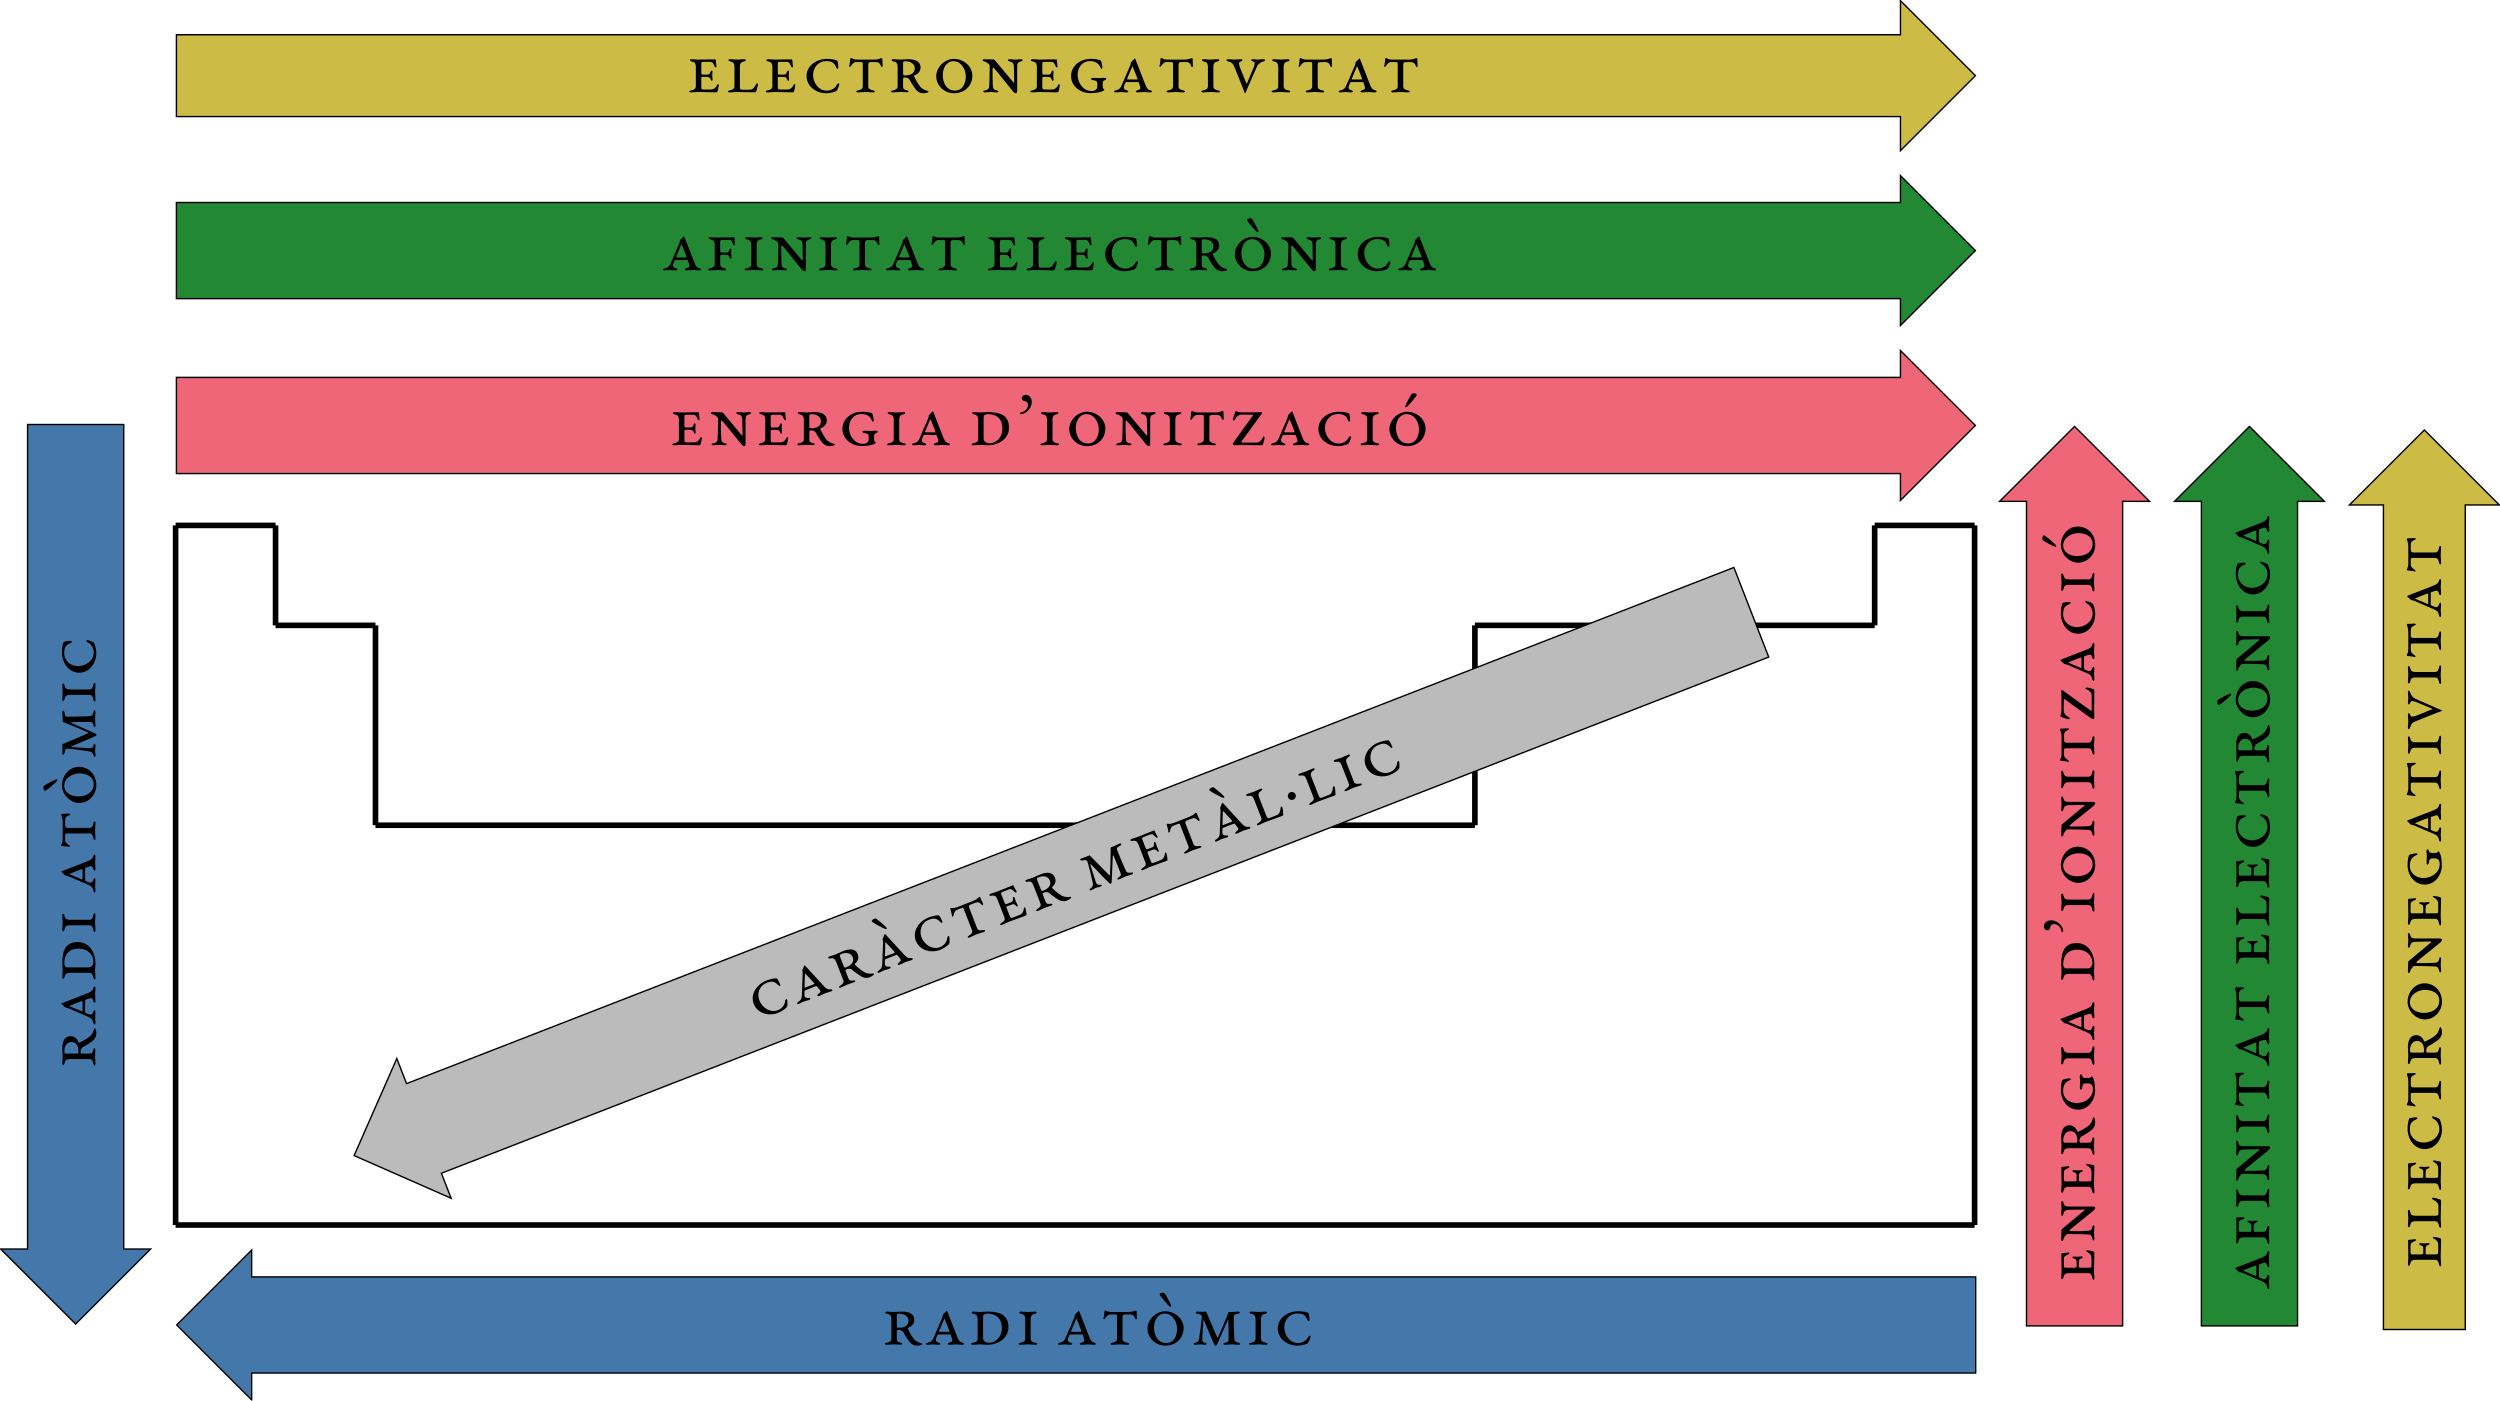 <?xml version="1.0" encoding="UTF-8" standalone="no"?>
<svg
   width="709.06pt"
   height="397.25pt"
   viewBox="0 0 709.06 397.25"
   version="1.2"
   id="svg1633"
   sodipodi:docname="variacion-propiedades-cat.svg"
   inkscape:version="1.1 (c4e8f9e, 2021-05-24)"
   xmlns:inkscape="http://www.inkscape.org/namespaces/inkscape"
   xmlns:sodipodi="http://sodipodi.sourceforge.net/DTD/sodipodi-0.dtd"
   xmlns:xlink="http://www.w3.org/1999/xlink"
   xmlns="http://www.w3.org/2000/svg"
   xmlns:svg="http://www.w3.org/2000/svg">
  <sodipodi:namedview
     id="namedview1635"
     pagecolor="#ffffff"
     bordercolor="#666666"
     borderopacity="1.0"
     inkscape:pageshadow="2"
     inkscape:pageopacity="0.0"
     inkscape:pagecheckerboard="0"
     inkscape:document-units="pt"
     showgrid="false"
     inkscape:zoom="0.24962627"
     inkscape:cx="472.70667"
     inkscape:cy="264.39525"
     inkscape:window-width="1040"
     inkscape:window-height="480"
     inkscape:window-x="0"
     inkscape:window-y="33"
     inkscape:window-maximized="0"
     inkscape:current-layer="svg1633" />
  <defs
     id="defs982">
    <g
       id="g971">
      <symbol
         overflow="visible"
         id="glyph0-0">
        <path
           style="stroke:none;"
           d="M 1.031 0 L 9.297 0 L 9.297 -9.766 L 1.031 -9.766 Z M 2.062 -1.031 L 2.062 -8.734 L 8.266 -8.734 L 8.266 -1.031 Z M 2.062 -1.031 "
           id="path824" />
      </symbol>
      <symbol
         overflow="visible"
         id="glyph0-1">
        <path
           style="stroke:none;"
           d="M 9.703 0.297 C 10.344 0.297 11.234 0.125 11.234 -0.125 C 11.234 -0.344 11.016 -0.391 10.859 -0.406 C 10.531 -0.453 9.453 -0.906 9 -1.422 C 8.359 -2.172 7.562 -3.531 7.141 -4.578 C 7.109 -4.672 7.172 -4.75 7.297 -4.797 C 8.062 -5.047 9 -5.797 8.984 -7.016 C 8.984 -8.844 7.297 -9.359 5.5 -9.359 C 4.641 -9.359 3.703 -9.25 3.125 -9.25 C 2.391 -9.25 2 -9.359 1.203 -9.359 C 1.047 -9.359 0.781 -9.281 0.781 -9.109 C 0.781 -8.906 1.031 -8.766 1.281 -8.719 C 2.141 -8.578 2.484 -8.125 2.484 -7.266 L 2.484 -1.625 C 2.484 -0.891 1.844 -0.656 1.109 -0.516 C 0.891 -0.469 0.625 -0.391 0.625 -0.188 C 0.625 -0.016 0.891 0.062 1.031 0.062 C 1.844 0.062 2.391 -0.062 3.266 -0.062 C 4 -0.062 4.344 0.016 5.141 0.016 C 5.281 0.016 5.562 -0.062 5.562 -0.234 C 5.562 -0.438 5.281 -0.516 5.062 -0.562 C 4.344 -0.703 4.031 -0.891 4.031 -1.625 L 4.031 -3.859 C 4.031 -4.047 4.297 -4.188 4.438 -4.188 C 5.062 -4.188 5.656 -3.906 5.828 -3.594 C 6.281 -2.703 7.234 -1.234 7.641 -0.75 C 8.188 -0.109 8.875 0.297 9.703 0.297 Z M 4.547 -4.766 C 4.219 -4.766 4.031 -4.797 4.031 -5.281 L 4.031 -8.188 C 4.031 -8.656 4.188 -8.766 4.734 -8.766 C 5.984 -8.766 7.328 -8.125 7.328 -6.812 C 7.359 -5.312 6.109 -4.766 4.547 -4.766 Z M 4.547 -4.766 "
           id="path827" />
      </symbol>
      <symbol
         overflow="visible"
         id="glyph0-2">
        <path
           style="stroke:none;"
           d="M 6.719 0.062 C 7.516 0.062 7.906 -0.047 8.641 -0.047 C 9.359 -0.047 9.641 0.062 10.453 0.062 C 10.594 0.062 10.859 -0.016 10.859 -0.188 C 10.859 -0.391 10.625 -0.516 10.391 -0.562 C 9.562 -0.719 9.234 -1.516 8.969 -2.203 L 6.172 -9.375 C 6.141 -9.5 6.109 -9.562 6.031 -9.562 C 5.969 -9.562 5.859 -9.5 5.703 -9.312 C 5.578 -9.172 5.078 -8.656 4.891 -8.469 C 4.828 -8.406 4.938 -8.125 4.641 -7.438 L 2.25 -1.906 C 1.75 -0.75 1.219 -0.688 0.578 -0.531 C 0.344 -0.469 0.109 -0.391 0.109 -0.188 C 0.109 -0.016 0.375 0.062 0.516 0.062 C 1.328 0.062 1.359 -0.047 2.094 -0.047 C 2.781 -0.047 2.938 0.062 3.734 0.062 C 3.891 0.062 4.156 -0.016 4.156 -0.188 C 4.156 -0.391 3.906 -0.469 3.672 -0.562 C 3.266 -0.703 2.906 -0.812 2.906 -1.344 C 2.906 -1.672 3 -1.906 3.328 -2.625 C 3.406 -2.812 3.484 -2.875 3.656 -2.875 L 6.75 -2.875 C 7.047 -2.875 7.109 -2.844 7.141 -2.734 L 7.5 -1.609 C 7.703 -0.953 7.516 -0.766 6.781 -0.562 C 6.547 -0.5 6.297 -0.391 6.297 -0.188 C 6.297 -0.016 6.562 0.062 6.719 0.062 Z M 4.094 -3.609 C 3.844 -3.609 3.734 -3.641 3.828 -3.828 C 4.234 -4.828 4.828 -6.219 5.188 -7.078 C 5.312 -7.391 5.344 -7.391 5.469 -7.078 C 5.719 -6.438 6.594 -4.375 6.734 -3.828 C 6.797 -3.609 6.781 -3.609 6.562 -3.609 Z M 4.094 -3.609 "
           id="path830" />
      </symbol>
      <symbol
         overflow="visible"
         id="glyph0-3">
        <path
           style="stroke:none;"
           d="M 1.031 0.062 C 1.844 0.062 2.312 -0.047 3.062 -0.062 C 3.766 -0.062 4.812 0.062 5.109 0.062 C 8.359 0.062 11.203 -1.812 11.219 -4.875 C 11.234 -8.359 8.938 -9.359 5.141 -9.359 C 4.766 -9.359 3.656 -9.234 3.125 -9.25 C 2.391 -9.25 2 -9.359 1.203 -9.359 C 1.047 -9.359 0.781 -9.281 0.781 -9.109 C 0.781 -8.906 1.031 -8.766 1.281 -8.719 C 2.141 -8.578 2.484 -8.125 2.484 -7.266 L 2.484 -1.625 C 2.484 -0.891 1.844 -0.656 1.109 -0.516 C 0.891 -0.469 0.625 -0.391 0.625 -0.188 C 0.625 -0.016 0.891 0.062 1.031 0.062 Z M 5.594 -0.516 C 4.75 -0.516 4.031 -1.047 4.031 -1.812 L 4.031 -7.969 C 4.031 -8.547 4.641 -8.781 5.203 -8.781 C 7.812 -8.781 9.359 -7.359 9.359 -4.641 C 9.359 -2.516 7.938 -0.516 5.594 -0.516 Z M 5.594 -0.516 "
           id="path833" />
      </symbol>
      <symbol
         overflow="visible"
         id="glyph0-4">
        <path
           style="stroke:none;"
           d="M 1.031 0.062 C 1.844 0.062 2.391 -0.062 3.266 -0.062 C 4.125 -0.062 4.672 0.062 5.469 0.062 C 5.625 0.062 5.891 -0.016 5.891 -0.188 C 5.891 -0.391 5.625 -0.469 5.391 -0.516 C 4.672 -0.656 4.031 -0.891 4.031 -1.625 L 4.031 -7.266 C 4.031 -8.125 4.359 -8.578 5.219 -8.719 C 5.469 -8.766 5.719 -8.906 5.719 -9.109 C 5.719 -9.281 5.453 -9.359 5.312 -9.359 C 4.5 -9.359 3.984 -9.25 3.266 -9.25 C 2.516 -9.25 2 -9.359 1.203 -9.359 C 1.047 -9.359 0.781 -9.281 0.781 -9.109 C 0.781 -8.906 1.031 -8.766 1.281 -8.719 C 2.141 -8.578 2.484 -8.125 2.484 -7.266 L 2.484 -1.625 C 2.484 -0.891 1.844 -0.656 1.109 -0.516 C 0.891 -0.469 0.625 -0.391 0.625 -0.188 C 0.625 -0.016 0.891 0.062 1.031 0.062 Z M 1.031 0.062 "
           id="path836" />
      </symbol>
      <symbol
         overflow="visible"
         id="glyph0-5">
        <path
           style="stroke:none;"
           d="M 3.141 0.062 C 3.953 0.062 4.5 -0.062 5.375 -0.062 C 6.234 -0.062 6.781 0.062 7.578 0.062 C 7.719 0.062 8 -0.016 8 -0.188 C 8 -0.391 7.719 -0.469 7.5 -0.516 C 6.781 -0.656 6.141 -0.891 6.141 -1.625 L 6.141 -7.891 C 6.141 -8.156 6.328 -8.531 6.688 -8.531 L 8.297 -8.547 C 9.062 -8.547 9.453 -8.188 9.641 -7.594 C 9.734 -7.359 9.828 -7.141 10 -7.125 C 10.156 -7.109 10.219 -7.438 10.219 -7.516 C 10.219 -7.953 10.141 -8.391 10.141 -9.438 C 10.141 -9.547 10.062 -9.672 9.953 -9.672 C 9.828 -9.672 9.672 -9.609 9.438 -9.516 C 9.047 -9.375 8.484 -9.25 7.641 -9.25 L 3.031 -9.25 C 2.375 -9.25 1.984 -9.359 1.719 -9.484 C 1.469 -9.578 1.359 -9.688 1.266 -9.688 C 1.203 -9.688 1.031 -9.688 1.016 -9.375 C 0.906 -7.828 0.719 -7.578 0.719 -7.359 C 0.719 -7.25 0.766 -7.188 0.875 -7.188 C 1.078 -7.188 1.281 -7.453 1.359 -7.625 C 1.562 -7.969 2.125 -8.547 2.562 -8.547 L 3.844 -8.547 C 4.531 -8.547 4.578 -8.547 4.578 -7.891 L 4.578 -1.625 C 4.578 -0.891 3.953 -0.656 3.219 -0.516 C 3 -0.469 2.734 -0.391 2.734 -0.188 C 2.734 -0.016 3 0.062 3.141 0.062 Z M 3.141 0.062 "
           id="path839" />
      </symbol>
      <symbol
         overflow="visible"
         id="glyph0-6">
        <path
           style="stroke:none;"
           d="M 7.766 -10.734 C 7.875 -10.734 7.938 -10.781 7.938 -10.922 C 7.938 -11.016 7.906 -11.141 7.844 -11.297 C 7.562 -12.062 6.594 -13.781 6.266 -14.328 C 6.141 -14.547 5.906 -14.703 5.703 -14.703 C 5.188 -14.703 4.688 -14.562 4.688 -14.281 C 4.688 -14.109 4.766 -14.031 4.891 -13.844 C 5.391 -13.109 6.594 -11.719 7.125 -11.172 C 7.422 -10.891 7.625 -10.734 7.766 -10.734 Z M 6.234 0.297 C 9.625 0.297 11.484 -2.125 11.484 -4.672 C 11.484 -7.438 8.938 -9.453 6.234 -9.453 C 3.609 -9.453 1.234 -7.062 1.234 -4.578 C 1.234 -1.922 3.484 0.297 6.234 0.297 Z M 6.562 -0.453 C 4.25 -0.453 3.094 -2.484 3.094 -4.891 C 3.094 -6.859 4.172 -8.797 6.109 -8.797 C 8.266 -8.797 9.625 -6.562 9.625 -4.484 C 9.625 -2.844 8.938 -0.453 6.562 -0.453 Z M 6.562 -0.453 "
           id="path842" />
      </symbol>
      <symbol
         overflow="visible"
         id="glyph0-7">
        <path
           style="stroke:none;"
           d="M 6.844 0.344 C 6.969 0.344 7.078 0.25 7.188 0.016 L 10.125 -6.672 C 10.25 -6.938 10.391 -7 10.406 -6.672 C 10.469 -4.734 10.469 -3.359 10.469 -1.453 C 10.469 -0.875 10.219 -0.656 9.5 -0.516 C 9.281 -0.469 9 -0.391 9 -0.188 C 9 -0.016 9.281 0.062 9.422 0.062 C 10.219 0.062 10.672 -0.062 11.484 -0.062 C 12.234 -0.062 12.562 0.062 13.359 0.062 C 13.516 0.062 13.781 -0.016 13.781 -0.188 C 13.781 -0.391 13.516 -0.469 13.281 -0.516 C 12.562 -0.656 12.141 -0.875 12.109 -1.516 C 11.984 -3.859 11.938 -5.516 11.938 -8.016 C 11.938 -8.547 12.266 -8.578 13.141 -8.719 C 13.391 -8.766 13.641 -8.906 13.641 -9.109 C 13.641 -9.281 13.359 -9.359 13.219 -9.359 C 12.75 -9.359 12.016 -9.25 11.297 -9.25 L 10.516 -9.234 C 10.406 -9.234 10.188 -8.516 10 -8.031 C 9.047 -5.688 8.344 -4.031 7.516 -2.141 C 7.391 -1.875 7.312 -1.922 7.188 -2.188 L 4.125 -9.297 C 4.109 -9.344 4.031 -9.344 3.891 -9.344 C 3.594 -9.344 3.609 -9.297 3 -9.297 C 2.25 -9.297 2.375 -9.359 1.562 -9.359 C 1.422 -9.359 1.156 -9.281 1.156 -9.109 C 1.156 -8.906 1.406 -8.766 1.656 -8.719 C 2.516 -8.578 2.891 -8.422 2.891 -8 C 2.891 -7.375 2.422 -3.578 2.094 -1.625 C 2 -1.172 1.734 -0.656 1.016 -0.516 C 0.781 -0.469 0.516 -0.391 0.516 -0.188 C 0.516 -0.016 0.781 0.062 0.922 0.062 C 1.734 0.062 1.844 -0.062 2.438 -0.062 C 2.969 -0.062 3.016 0.062 3.828 0.062 C 3.969 0.062 4.234 -0.016 4.234 -0.188 C 4.234 -0.391 3.969 -0.469 3.734 -0.516 C 3.016 -0.656 3 -1.266 3 -1.625 C 3.094 -3.578 3.25 -5.625 3.344 -6.781 C 3.359 -6.984 3.453 -6.969 3.531 -6.781 C 4.688 -4.156 5.406 -2.141 6.422 -0.016 C 6.531 0.203 6.672 0.344 6.844 0.344 Z M 6.844 0.344 "
           id="path845" />
      </symbol>
      <symbol
         overflow="visible"
         id="glyph0-8">
        <path
           style="stroke:none;"
           d="M 6.75 0.297 C 7.719 0.297 8.969 0.016 9.547 -0.266 C 9.75 -0.375 9.891 -0.516 9.984 -0.703 C 10.188 -1.172 10.531 -2.094 10.531 -2.25 C 10.531 -2.688 10 -2.516 9.828 -2.125 C 9.375 -1.047 8.031 -0.438 7.016 -0.438 C 4.688 -0.438 3.094 -2.609 3.094 -4.938 C 3.094 -7 4.641 -8.812 6.719 -8.812 C 8.344 -8.812 9.094 -8.453 9.641 -7 C 9.828 -6.547 10.25 -6.5 10.25 -7.016 C 10.25 -7.5 10.156 -8.359 10.031 -8.781 C 9.984 -8.938 9.922 -9.031 9.609 -9.109 C 8.812 -9.344 8.031 -9.453 6.984 -9.453 C 4.047 -9.453 1.234 -7.516 1.234 -4.578 C 1.234 -1.719 3.891 0.297 6.75 0.297 Z M 6.75 0.297 "
           id="path848" />
      </symbol>
      <symbol
         overflow="visible"
         id="glyph0-9">
        <path
           style="stroke:none;"
           d="M 1.031 0.062 C 1.844 0.062 2.312 -0.047 3.062 -0.062 C 4.484 -0.062 6.234 0.047 8.281 0.047 C 8.422 0.047 8.609 -0.078 8.641 -0.203 C 8.766 -0.656 8.922 -1.391 8.984 -1.938 C 8.984 -2.062 8.969 -2.266 8.781 -2.266 C 8.594 -2.266 8.531 -2.047 8.484 -1.969 C 8.219 -1.359 7.625 -0.766 6.781 -0.766 L 4.703 -0.766 C 4.094 -0.766 4.031 -0.875 4.031 -1.609 L 4.031 -3.969 C 4.031 -4.359 4.156 -4.344 4.547 -4.344 C 4.984 -4.344 5.578 -4.344 5.984 -4.297 C 6.219 -4.25 6.531 -4.156 6.656 -3.719 C 6.688 -3.641 6.781 -3.219 7.016 -3.219 C 7.141 -3.219 7.25 -3.453 7.234 -3.578 C 7.203 -3.969 7.141 -4.344 7.141 -4.703 C 7.141 -5.016 7.188 -5.516 7.203 -5.844 C 7.234 -5.969 7.125 -6.156 6.969 -6.156 C 6.812 -6.156 6.688 -5.953 6.656 -5.797 C 6.484 -5.312 6.328 -5 5.891 -5 L 4.25 -5 C 4.125 -5 4.031 -5.344 4.031 -5.5 L 4.031 -8.234 C 4.031 -8.516 4.375 -8.609 4.547 -8.609 L 6.547 -8.609 C 7.266 -8.609 7.5 -8.078 7.781 -7.391 C 7.891 -7.141 8.078 -7.016 8.188 -7.016 C 8.266 -7.016 8.344 -7.203 8.344 -7.297 C 8.344 -7.562 8.188 -8.141 8.141 -9.188 C 8.141 -9.297 7.969 -9.312 7.891 -9.312 C 6.938 -9.312 4.938 -9.25 3.125 -9.25 C 2.391 -9.25 2 -9.359 1.203 -9.359 C 1.047 -9.359 0.781 -9.281 0.781 -9.109 C 0.781 -8.906 1.031 -8.766 1.281 -8.719 C 2.141 -8.578 2.484 -8.125 2.484 -7.266 L 2.484 -1.625 C 2.484 -0.891 1.844 -0.656 1.109 -0.516 C 0.891 -0.469 0.625 -0.391 0.625 -0.188 C 0.625 -0.016 0.891 0.062 1.031 0.062 Z M 1.031 0.062 "
           id="path851" />
      </symbol>
      <symbol
         overflow="visible"
         id="glyph0-10">
        <path
           style="stroke:none;"
           d="M 10.094 0.297 C 10.328 0.297 10.438 -0.016 10.438 -0.438 L 10.438 -7.25 C 10.438 -8.078 10.625 -8.578 11.484 -8.719 C 11.734 -8.766 11.984 -8.906 11.984 -9.109 C 11.984 -9.281 11.719 -9.359 11.562 -9.359 C 10.766 -9.359 10.719 -9.25 10 -9.25 C 9.25 -9.25 9.031 -9.359 8.219 -9.359 C 8.078 -9.359 7.812 -9.281 7.812 -9.109 C 7.812 -8.906 8.062 -8.766 8.297 -8.719 C 9.172 -8.578 9.484 -8.078 9.5 -7.25 L 9.578 -2.953 C 9.578 -2.75 9.516 -2.688 9.484 -2.688 C 9.406 -2.688 9.281 -2.875 9.219 -2.953 L 4.188 -8.969 C 4.062 -9.109 3.922 -9.281 3.766 -9.281 C 2.688 -9.281 1.859 -9.359 1.031 -9.359 C 0.891 -9.359 0.625 -9.281 0.625 -9.109 C 0.625 -8.906 0.875 -8.766 1.109 -8.719 C 1.812 -8.594 2.641 -7.844 2.641 -7.5 C 2.641 -6.156 2.562 -2.25 2.5 -1.625 C 2.438 -0.875 2.031 -0.656 1.297 -0.516 C 1.078 -0.469 0.812 -0.391 0.812 -0.188 C 0.812 -0.016 1.078 0.062 1.219 0.062 C 2.031 0.062 2.312 -0.062 3.016 -0.062 C 3.672 -0.062 3.891 0.062 4.688 0.062 C 4.828 0.062 5.109 -0.016 5.109 -0.188 C 5.109 -0.391 4.828 -0.469 4.609 -0.516 C 3.891 -0.656 3.609 -0.891 3.547 -1.625 C 3.469 -2.781 3.453 -4.547 3.453 -6.406 C 3.453 -6.797 3.484 -6.969 3.594 -6.969 C 3.672 -6.969 3.922 -6.797 4.109 -6.562 L 9.219 -0.266 C 9.484 0.062 9.828 0.297 10.094 0.297 Z M 10.094 0.297 "
           id="path854" />
      </symbol>
      <symbol
         overflow="visible"
         id="glyph0-11">
        <path
           style="stroke:none;"
           d="M 6.75 0.266 C 8.781 0.266 9.875 -0.141 10.266 -0.328 C 10.453 -0.406 10.656 -0.594 10.656 -0.703 C 10.656 -0.766 10.594 -0.828 10.516 -0.891 C 10.391 -0.984 10.219 -1.156 10.219 -1.484 L 10.219 -2.688 C 10.219 -3.094 10.469 -3.281 10.781 -3.406 C 10.953 -3.469 11.234 -3.578 11.234 -3.797 C 11.234 -3.984 10.953 -4.094 10.719 -4.094 C 10.203 -4.094 9.859 -4 9.297 -4 C 8.516 -4 8.031 -4.062 7.359 -4.062 C 7.188 -4.062 6.906 -4 6.906 -3.797 C 6.906 -3.594 7.188 -3.422 7.484 -3.406 C 8.188 -3.359 8.672 -3.062 8.672 -2.562 L 8.672 -1.656 C 8.672 -0.781 8.031 -0.344 7.016 -0.344 C 4.688 -0.344 3.094 -2.609 3.094 -4.938 C 3.094 -7 4.438 -8.812 6.5 -8.812 C 8.141 -8.812 8.984 -8.234 9.5 -7.141 C 9.641 -6.844 9.688 -6.609 9.859 -6.609 C 10.016 -6.609 10.125 -6.906 10.125 -7.016 C 10.094 -7.453 9.938 -8.203 9.812 -8.672 C 9.75 -8.922 9.609 -9.062 9.375 -9.125 C 8.578 -9.359 7.812 -9.453 6.781 -9.453 C 3.844 -9.453 1.234 -7.516 1.234 -4.578 C 1.234 -1.719 3.859 0.297 6.75 0.266 Z M 6.75 0.266 "
           id="path857" />
      </symbol>
      <symbol
         overflow="visible"
         id="glyph0-12">
        <path
           style="stroke:none;"
           d="M 1.219 -8.797 C 2.266 -8.797 4.188 -10.156 4.188 -12.25 C 4.188 -13.406 3.469 -14.25 2.484 -14.25 C 1.875 -14.25 1.344 -13.859 1.344 -13.297 C 1.344 -12.844 1.719 -12.5 2.312 -12.438 C 2.766 -12.391 3.125 -11.859 3.125 -11.531 C 3.125 -10.078 2.031 -9.453 1.141 -9.281 C 0.953 -9.234 0.844 -9.125 0.844 -9.031 C 0.844 -8.906 0.969 -8.797 1.219 -8.797 Z M 1.219 -8.797 "
           id="path860" />
      </symbol>
      <symbol
         overflow="visible"
         id="glyph0-13">
        <path
           style="stroke:none;"
           d="M 6.234 0.297 C 9.625 0.297 11.484 -2.125 11.484 -4.672 C 11.484 -7.438 8.938 -9.453 6.234 -9.453 C 3.609 -9.453 1.234 -7.062 1.234 -4.578 C 1.234 -1.922 3.484 0.297 6.234 0.297 Z M 6.562 -0.453 C 4.25 -0.453 3.094 -2.484 3.094 -4.891 C 3.094 -6.859 4.172 -8.797 6.109 -8.797 C 8.266 -8.797 9.625 -6.562 9.625 -4.484 C 9.625 -2.844 8.938 -0.453 6.562 -0.453 Z M 6.562 -0.453 "
           id="path863" />
      </symbol>
      <symbol
         overflow="visible"
         id="glyph0-14">
        <path
           style="stroke:none;"
           d="M 1.281 0.047 C 1.906 0.047 2.172 -0.016 3.266 -0.016 C 4.609 -0.016 7.297 0.062 9 0.047 C 9.156 0.047 9.344 -0.078 9.359 -0.203 C 9.484 -0.656 9.75 -1.422 9.812 -1.984 C 9.812 -2.109 9.797 -2.484 9.609 -2.484 C 9.422 -2.484 9.281 -2.094 9.234 -2 C 8.969 -1.406 8.359 -0.703 7.516 -0.703 L 4 -0.703 C 3.453 -0.703 2.969 -0.578 3.422 -1.219 L 8.594 -8.344 C 8.922 -8.812 9.094 -8.922 9.094 -9.125 C 9.094 -9.297 9 -9.344 8.859 -9.344 C 7.953 -9.312 6.812 -9.25 5.469 -9.281 L 3.016 -9.297 C 2.578 -9.297 2.328 -9.406 2.172 -9.484 C 2.031 -9.547 1.938 -9.609 1.812 -9.609 C 1.734 -9.609 1.594 -9.562 1.484 -9.359 C 1.297 -8.938 0.828 -7.547 0.828 -7.266 C 0.828 -7.062 0.844 -6.938 1.078 -6.938 C 1.281 -6.938 1.609 -7.547 1.688 -7.703 C 1.922 -8.203 2.703 -8.641 3.188 -8.641 C 4.031 -8.641 5.328 -8.641 6.203 -8.594 C 6.547 -8.578 6.625 -8.547 6.547 -8.422 L 1.547 -1.531 C 1.203 -1.047 0.844 -0.531 0.844 -0.25 C 0.844 -0.078 1.078 0.047 1.281 0.047 Z M 1.281 0.047 "
           id="path866" />
      </symbol>
      <symbol
         overflow="visible"
         id="glyph0-15">
        <path
           style="stroke:none;"
           d="M 5.906 -10.734 C 6.047 -10.734 6.266 -10.891 6.547 -11.172 C 7.078 -11.719 8.281 -13.109 8.781 -13.844 C 8.906 -14.031 8.984 -14.109 8.984 -14.281 C 8.984 -14.562 8.484 -14.703 7.969 -14.703 C 7.766 -14.703 7.547 -14.547 7.422 -14.328 C 7.078 -13.781 6.109 -12.062 5.828 -11.297 C 5.766 -11.141 5.75 -11.016 5.75 -10.922 C 5.75 -10.781 5.797 -10.734 5.906 -10.734 Z M 6.234 0.297 C 9.625 0.297 11.484 -2.125 11.484 -4.672 C 11.484 -7.438 8.938 -9.453 6.234 -9.453 C 3.609 -9.453 1.234 -7.062 1.234 -4.578 C 1.234 -1.922 3.484 0.297 6.234 0.297 Z M 6.562 -0.453 C 4.25 -0.453 3.094 -2.484 3.094 -4.891 C 3.094 -6.859 4.172 -8.797 6.109 -8.797 C 8.266 -8.797 9.625 -6.562 9.625 -4.484 C 9.625 -2.844 8.938 -0.453 6.562 -0.453 Z M 6.562 -0.453 "
           id="path869" />
      </symbol>
      <symbol
         overflow="visible"
         id="glyph0-16">
        <path
           style="stroke:none;"
           d="M 1.031 0.062 C 1.844 0.062 2.609 -0.047 3.328 -0.047 C 4.047 -0.047 4.5 0.062 5.312 0.062 C 5.453 0.062 5.719 -0.016 5.719 -0.188 C 5.719 -0.391 5.469 -0.516 5.25 -0.562 C 4.484 -0.703 4.031 -1.078 4.031 -1.625 L 4.031 -3.984 C 4.031 -4.375 4.562 -4.406 4.953 -4.406 C 5.391 -4.406 5.578 -4.359 5.984 -4.312 C 6.219 -4.297 6.531 -4.219 6.656 -3.766 C 6.75 -3.391 6.875 -3.266 7.016 -3.266 C 7.141 -3.266 7.234 -3.422 7.234 -3.609 C 7.234 -4 7.141 -4.344 7.141 -4.703 C 7.141 -5.016 7.188 -5.469 7.203 -5.797 C 7.234 -5.922 7.125 -6.109 6.969 -6.109 C 6.812 -6.109 6.688 -5.906 6.656 -5.766 C 6.484 -5.266 6.328 -5 5.891 -5 L 4.484 -5 C 4.172 -5 4.031 -5.172 4.031 -5.5 L 4.031 -8.016 C 4.031 -8.484 4.172 -8.594 4.547 -8.594 L 6.547 -8.594 C 7.266 -8.594 7.375 -8.219 7.625 -7.391 C 7.703 -7.125 7.906 -7.016 8.016 -7.016 C 8.094 -7.016 8.188 -7.203 8.188 -7.297 C 8.188 -7.562 8.188 -8.141 8.141 -9.188 C 8.141 -9.297 7.969 -9.312 7.891 -9.312 C 6.938 -9.312 4.938 -9.25 3.125 -9.25 C 2.391 -9.25 2 -9.359 1.203 -9.359 C 1.047 -9.359 0.781 -9.281 0.781 -9.109 C 0.781 -8.906 1.031 -8.766 1.281 -8.719 C 2.141 -8.578 2.484 -8.125 2.484 -7.266 L 2.484 -1.625 C 2.484 -0.891 1.844 -0.656 1.109 -0.516 C 0.891 -0.469 0.625 -0.391 0.625 -0.188 C 0.625 -0.016 0.891 0.062 1.031 0.062 Z M 1.031 0.062 "
           id="path872" />
      </symbol>
      <symbol
         overflow="visible"
         id="glyph0-17">
        <path
           style="stroke:none;"
           d="M 1.031 0.062 C 1.844 0.062 2.312 -0.047 3.062 -0.062 C 4.484 -0.062 6.234 0.047 8.281 0.047 C 8.422 0.047 8.609 -0.078 8.641 -0.203 C 8.766 -0.656 9.156 -1.734 9.156 -2.188 C 9.156 -2.312 9.125 -2.516 8.938 -2.516 C 8.766 -2.516 8.609 -2.297 8.578 -2.203 C 8.078 -1.203 7.641 -0.703 6.797 -0.703 L 4.766 -0.703 C 4.156 -0.703 4.031 -0.891 4.031 -1.609 L 4.031 -7.266 C 4.031 -8.125 4.359 -8.578 5.219 -8.719 C 5.469 -8.766 5.719 -8.906 5.719 -9.109 C 5.719 -9.281 5.453 -9.359 5.312 -9.359 C 4.5 -9.359 3.984 -9.25 3.266 -9.25 C 2.516 -9.25 2 -9.359 1.203 -9.359 C 1.047 -9.359 0.781 -9.281 0.781 -9.109 C 0.781 -8.906 1.031 -8.766 1.281 -8.719 C 2.141 -8.578 2.484 -8.125 2.484 -7.266 L 2.484 -1.625 C 2.484 -0.891 1.844 -0.656 1.109 -0.516 C 0.891 -0.469 0.625 -0.391 0.625 -0.188 C 0.625 -0.016 0.891 0.062 1.031 0.062 Z M 1.031 0.062 "
           id="path875" />
      </symbol>
      <symbol
         overflow="visible"
         id="glyph0-18">
        <path
           style="stroke:none;"
           d="M 5.453 0.312 C 5.656 0.312 5.984 -0.781 6.109 -1.047 L 8.781 -7.109 C 9.125 -7.906 9.703 -8.469 10.656 -8.719 C 10.906 -8.781 11.156 -8.906 11.156 -9.109 C 11.156 -9.281 10.891 -9.359 10.734 -9.359 C 9.938 -9.359 9.859 -9.25 9.125 -9.25 C 8.391 -9.25 8.453 -9.359 7.641 -9.359 C 7.5 -9.359 7.234 -9.281 7.234 -9.109 C 7.234 -8.906 7.484 -8.812 7.719 -8.719 C 7.906 -8.641 8.203 -8.469 8.203 -8.219 C 8.203 -7.938 8.062 -7.375 7.953 -7.125 L 6.156 -2.812 C 5.953 -2.312 5.922 -2.297 5.719 -2.812 L 4.047 -6.969 C 3.859 -7.391 3.766 -7.891 3.766 -8.234 C 3.766 -8.469 4.156 -8.703 4.25 -8.719 C 4.484 -8.766 4.75 -8.906 4.75 -9.109 C 4.75 -9.281 4.484 -9.359 4.344 -9.359 C 3.531 -9.359 3.188 -9.25 2.453 -9.25 C 1.719 -9.25 1.422 -9.359 0.625 -9.359 C 0.469 -9.359 0.203 -9.281 0.203 -9.109 C 0.203 -8.906 0.453 -8.797 0.703 -8.719 C 1.609 -8.422 1.984 -8.328 2.438 -7.203 L 4.766 -1.406 C 5.047 -0.75 5.328 0.312 5.453 0.312 Z M 5.453 0.312 "
           id="path878" />
      </symbol>
      <symbol
         overflow="visible"
         id="glyph1-0">
        <path
           style="stroke:none;"
           d="M 0 -1.031 L 0 -9.297 L -9.766 -9.297 L -9.766 -1.031 Z M -1.031 -2.062 L -8.734 -2.062 L -8.734 -8.266 L -1.031 -8.266 Z M -1.031 -2.062 "
           id="path881" />
      </symbol>
      <symbol
         overflow="visible"
         id="glyph1-1">
        <path
           style="stroke:none;"
           d="M 0.297 -9.703 C 0.297 -10.344 0.125 -11.234 -0.125 -11.234 C -0.344 -11.234 -0.391 -11.016 -0.406 -10.859 C -0.453 -10.531 -0.906 -9.453 -1.422 -9 C -2.172 -8.359 -3.531 -7.562 -4.578 -7.141 C -4.672 -7.109 -4.75 -7.172 -4.797 -7.297 C -5.047 -8.062 -5.797 -9 -7.016 -8.984 C -8.844 -8.984 -9.359 -7.297 -9.359 -5.5 C -9.359 -4.641 -9.25 -3.703 -9.25 -3.125 C -9.25 -2.391 -9.359 -2 -9.359 -1.203 C -9.359 -1.047 -9.281 -0.781 -9.109 -0.781 C -8.906 -0.781 -8.766 -1.031 -8.719 -1.281 C -8.578 -2.141 -8.125 -2.484 -7.266 -2.484 L -1.625 -2.484 C -0.891 -2.484 -0.656 -1.844 -0.516 -1.109 C -0.469 -0.891 -0.391 -0.625 -0.188 -0.625 C -0.016 -0.625 0.062 -0.891 0.062 -1.031 C 0.062 -1.844 -0.062 -2.391 -0.062 -3.266 C -0.062 -4 0.016 -4.344 0.016 -5.141 C 0.016 -5.281 -0.062 -5.562 -0.234 -5.562 C -0.438 -5.562 -0.516 -5.281 -0.562 -5.062 C -0.703 -4.344 -0.891 -4.031 -1.625 -4.031 L -3.859 -4.031 C -4.047 -4.031 -4.188 -4.297 -4.188 -4.438 C -4.188 -5.062 -3.906 -5.656 -3.594 -5.828 C -2.703 -6.281 -1.234 -7.234 -0.75 -7.641 C -0.109 -8.188 0.297 -8.875 0.297 -9.703 Z M -4.766 -4.547 C -4.766 -4.219 -4.797 -4.031 -5.281 -4.031 L -8.188 -4.031 C -8.656 -4.031 -8.766 -4.188 -8.766 -4.734 C -8.766 -5.984 -8.125 -7.328 -6.812 -7.328 C -5.312 -7.359 -4.766 -6.109 -4.766 -4.547 Z M -4.766 -4.547 "
           id="path884" />
      </symbol>
      <symbol
         overflow="visible"
         id="glyph1-2">
        <path
           style="stroke:none;"
           d="M 0.062 -6.719 C 0.062 -7.516 -0.047 -7.906 -0.047 -8.641 C -0.047 -9.359 0.062 -9.641 0.062 -10.453 C 0.062 -10.594 -0.016 -10.859 -0.188 -10.859 C -0.391 -10.859 -0.516 -10.625 -0.562 -10.391 C -0.719 -9.562 -1.516 -9.234 -2.203 -8.969 L -9.375 -6.172 C -9.5 -6.141 -9.562 -6.109 -9.562 -6.031 C -9.562 -5.969 -9.5 -5.859 -9.312 -5.703 C -9.172 -5.578 -8.656 -5.078 -8.469 -4.891 C -8.406 -4.828 -8.125 -4.938 -7.438 -4.641 L -1.906 -2.25 C -0.75 -1.75 -0.688 -1.219 -0.531 -0.578 C -0.469 -0.344 -0.391 -0.109 -0.188 -0.109 C -0.016 -0.109 0.062 -0.375 0.062 -0.516 C 0.062 -1.328 -0.047 -1.359 -0.047 -2.094 C -0.047 -2.781 0.062 -2.938 0.062 -3.734 C 0.062 -3.891 -0.016 -4.156 -0.188 -4.156 C -0.391 -4.156 -0.469 -3.906 -0.562 -3.672 C -0.703 -3.266 -0.812 -2.906 -1.344 -2.906 C -1.672 -2.906 -1.906 -3 -2.625 -3.328 C -2.812 -3.406 -2.875 -3.484 -2.875 -3.656 L -2.875 -6.75 C -2.875 -7.047 -2.844 -7.109 -2.734 -7.141 L -1.609 -7.5 C -0.953 -7.703 -0.766 -7.516 -0.562 -6.781 C -0.5 -6.547 -0.391 -6.297 -0.188 -6.297 C -0.016 -6.297 0.062 -6.562 0.062 -6.719 Z M -3.609 -4.094 C -3.609 -3.844 -3.641 -3.734 -3.828 -3.828 C -4.828 -4.234 -6.219 -4.828 -7.078 -5.188 C -7.391 -5.312 -7.391 -5.344 -7.078 -5.469 C -6.438 -5.719 -4.375 -6.594 -3.828 -6.734 C -3.609 -6.797 -3.609 -6.781 -3.609 -6.562 Z M -3.609 -4.094 "
           id="path887" />
      </symbol>
      <symbol
         overflow="visible"
         id="glyph1-3">
        <path
           style="stroke:none;"
           d="M 0.062 -1.031 C 0.062 -1.844 -0.047 -2.312 -0.062 -3.062 C -0.062 -3.766 0.062 -4.812 0.062 -5.109 C 0.062 -8.359 -1.812 -11.203 -4.875 -11.219 C -8.359 -11.234 -9.359 -8.938 -9.359 -5.141 C -9.359 -4.766 -9.234 -3.656 -9.25 -3.125 C -9.25 -2.391 -9.359 -2 -9.359 -1.203 C -9.359 -1.047 -9.281 -0.781 -9.109 -0.781 C -8.906 -0.781 -8.766 -1.031 -8.719 -1.281 C -8.578 -2.141 -8.125 -2.484 -7.266 -2.484 L -1.625 -2.484 C -0.891 -2.484 -0.656 -1.844 -0.516 -1.109 C -0.469 -0.891 -0.391 -0.625 -0.188 -0.625 C -0.016 -0.625 0.062 -0.891 0.062 -1.031 Z M -0.516 -5.594 C -0.516 -4.75 -1.047 -4.031 -1.812 -4.031 L -7.969 -4.031 C -8.547 -4.031 -8.781 -4.641 -8.781 -5.203 C -8.781 -7.812 -7.359 -9.359 -4.641 -9.359 C -2.516 -9.359 -0.516 -7.938 -0.516 -5.594 Z M -0.516 -5.594 "
           id="path890" />
      </symbol>
      <symbol
         overflow="visible"
         id="glyph1-4">
        <path
           style="stroke:none;"
           d="M 0.062 -1.031 C 0.062 -1.844 -0.062 -2.391 -0.062 -3.266 C -0.062 -4.125 0.062 -4.672 0.062 -5.469 C 0.062 -5.625 -0.016 -5.891 -0.188 -5.891 C -0.391 -5.891 -0.469 -5.625 -0.516 -5.391 C -0.656 -4.672 -0.891 -4.031 -1.625 -4.031 L -7.266 -4.031 C -8.125 -4.031 -8.578 -4.359 -8.719 -5.219 C -8.766 -5.469 -8.906 -5.719 -9.109 -5.719 C -9.281 -5.719 -9.359 -5.453 -9.359 -5.312 C -9.359 -4.5 -9.25 -3.984 -9.25 -3.266 C -9.25 -2.516 -9.359 -2 -9.359 -1.203 C -9.359 -1.047 -9.281 -0.781 -9.109 -0.781 C -8.906 -0.781 -8.766 -1.031 -8.719 -1.281 C -8.578 -2.141 -8.125 -2.484 -7.266 -2.484 L -1.625 -2.484 C -0.891 -2.484 -0.656 -1.844 -0.516 -1.109 C -0.469 -0.891 -0.391 -0.625 -0.188 -0.625 C -0.016 -0.625 0.062 -0.891 0.062 -1.031 Z M 0.062 -1.031 "
           id="path893" />
      </symbol>
      <symbol
         overflow="visible"
         id="glyph1-5">
        <path
           style="stroke:none;"
           d="M 0.062 -3.141 C 0.062 -3.953 -0.062 -4.5 -0.062 -5.375 C -0.062 -6.234 0.062 -6.781 0.062 -7.578 C 0.062 -7.719 -0.016 -8 -0.188 -8 C -0.391 -8 -0.469 -7.719 -0.516 -7.5 C -0.656 -6.781 -0.891 -6.141 -1.625 -6.141 L -7.891 -6.141 C -8.156 -6.141 -8.531 -6.328 -8.531 -6.688 L -8.547 -8.297 C -8.547 -9.062 -8.188 -9.453 -7.594 -9.641 C -7.359 -9.734 -7.141 -9.828 -7.125 -10 C -7.109 -10.156 -7.438 -10.219 -7.516 -10.219 C -7.953 -10.219 -8.391 -10.141 -9.438 -10.141 C -9.547 -10.141 -9.672 -10.062 -9.672 -9.953 C -9.672 -9.828 -9.609 -9.672 -9.516 -9.438 C -9.375 -9.047 -9.25 -8.484 -9.25 -7.641 L -9.25 -3.031 C -9.25 -2.375 -9.359 -1.984 -9.484 -1.719 C -9.578 -1.469 -9.688 -1.359 -9.688 -1.266 C -9.688 -1.203 -9.688 -1.031 -9.375 -1.016 C -7.828 -0.906 -7.578 -0.719 -7.359 -0.719 C -7.25 -0.719 -7.188 -0.766 -7.188 -0.875 C -7.188 -1.078 -7.453 -1.281 -7.625 -1.359 C -7.969 -1.562 -8.547 -2.125 -8.547 -2.562 L -8.547 -3.844 C -8.547 -4.531 -8.547 -4.578 -7.891 -4.578 L -1.625 -4.578 C -0.891 -4.578 -0.656 -3.953 -0.516 -3.219 C -0.469 -3 -0.391 -2.734 -0.188 -2.734 C -0.016 -2.734 0.062 -3 0.062 -3.141 Z M 0.062 -3.141 "
           id="path896" />
      </symbol>
      <symbol
         overflow="visible"
         id="glyph1-6">
        <path
           style="stroke:none;"
           d="M -10.734 -7.766 C -10.734 -7.875 -10.781 -7.938 -10.922 -7.938 C -11.016 -7.938 -11.141 -7.906 -11.297 -7.844 C -12.062 -7.562 -13.781 -6.594 -14.328 -6.266 C -14.547 -6.141 -14.703 -5.906 -14.703 -5.703 C -14.703 -5.188 -14.562 -4.688 -14.281 -4.688 C -14.109 -4.688 -14.031 -4.766 -13.844 -4.891 C -13.109 -5.391 -11.719 -6.594 -11.172 -7.125 C -10.891 -7.422 -10.734 -7.625 -10.734 -7.766 Z M 0.297 -6.234 C 0.297 -9.625 -2.125 -11.484 -4.672 -11.484 C -7.438 -11.484 -9.453 -8.938 -9.453 -6.234 C -9.453 -3.609 -7.062 -1.234 -4.578 -1.234 C -1.922 -1.234 0.297 -3.484 0.297 -6.234 Z M -0.453 -6.562 C -0.453 -4.25 -2.484 -3.094 -4.891 -3.094 C -6.859 -3.094 -8.797 -4.172 -8.797 -6.109 C -8.797 -8.266 -6.562 -9.625 -4.484 -9.625 C -2.844 -9.625 -0.453 -8.938 -0.453 -6.562 Z M -0.453 -6.562 "
           id="path899" />
      </symbol>
      <symbol
         overflow="visible"
         id="glyph1-7">
        <path
           style="stroke:none;"
           d="M 0.344 -6.844 C 0.344 -6.969 0.25 -7.078 0.016 -7.188 L -6.672 -10.125 C -6.938 -10.25 -7 -10.391 -6.672 -10.406 C -4.734 -10.469 -3.359 -10.469 -1.453 -10.469 C -0.875 -10.469 -0.656 -10.219 -0.516 -9.5 C -0.469 -9.281 -0.391 -9 -0.188 -9 C -0.016 -9 0.062 -9.281 0.062 -9.422 C 0.062 -10.219 -0.062 -10.672 -0.062 -11.484 C -0.062 -12.234 0.062 -12.562 0.062 -13.359 C 0.062 -13.516 -0.016 -13.781 -0.188 -13.781 C -0.391 -13.781 -0.469 -13.516 -0.516 -13.281 C -0.656 -12.562 -0.875 -12.141 -1.516 -12.109 C -3.859 -11.984 -5.516 -11.938 -8.016 -11.938 C -8.547 -11.938 -8.578 -12.266 -8.719 -13.141 C -8.766 -13.391 -8.906 -13.641 -9.109 -13.641 C -9.281 -13.641 -9.359 -13.359 -9.359 -13.219 C -9.359 -12.75 -9.25 -12.016 -9.25 -11.297 L -9.234 -10.516 C -9.234 -10.406 -8.516 -10.188 -8.031 -10 C -5.688 -9.047 -4.031 -8.344 -2.141 -7.516 C -1.875 -7.391 -1.922 -7.312 -2.188 -7.188 L -9.297 -4.125 C -9.344 -4.109 -9.344 -4.031 -9.344 -3.891 C -9.344 -3.594 -9.297 -3.609 -9.297 -3 C -9.297 -2.25 -9.359 -2.375 -9.359 -1.562 C -9.359 -1.422 -9.281 -1.156 -9.109 -1.156 C -8.906 -1.156 -8.766 -1.406 -8.719 -1.656 C -8.578 -2.516 -8.422 -2.891 -8 -2.891 C -7.375 -2.891 -3.578 -2.422 -1.625 -2.094 C -1.172 -2 -0.656 -1.734 -0.516 -1.016 C -0.469 -0.781 -0.391 -0.516 -0.188 -0.516 C -0.016 -0.516 0.062 -0.781 0.062 -0.922 C 0.062 -1.734 -0.062 -1.844 -0.062 -2.438 C -0.062 -2.969 0.062 -3.016 0.062 -3.828 C 0.062 -3.969 -0.016 -4.234 -0.188 -4.234 C -0.391 -4.234 -0.469 -3.969 -0.516 -3.734 C -0.656 -3.016 -1.266 -3 -1.625 -3 C -3.578 -3.094 -5.625 -3.25 -6.781 -3.344 C -6.984 -3.359 -6.969 -3.453 -6.781 -3.531 C -4.156 -4.688 -2.141 -5.406 -0.016 -6.422 C 0.203 -6.531 0.344 -6.672 0.344 -6.844 Z M 0.344 -6.844 "
           id="path902" />
      </symbol>
      <symbol
         overflow="visible"
         id="glyph1-8">
        <path
           style="stroke:none;"
           d="M 0.297 -6.75 C 0.297 -7.719 0.016 -8.969 -0.266 -9.547 C -0.375 -9.75 -0.516 -9.891 -0.703 -9.984 C -1.172 -10.188 -2.094 -10.531 -2.25 -10.531 C -2.688 -10.531 -2.516 -10 -2.125 -9.828 C -1.047 -9.375 -0.438 -8.031 -0.438 -7.016 C -0.438 -4.688 -2.609 -3.094 -4.938 -3.094 C -7 -3.094 -8.812 -4.641 -8.812 -6.719 C -8.812 -8.344 -8.453 -9.094 -7 -9.641 C -6.547 -9.828 -6.5 -10.25 -7.016 -10.25 C -7.5 -10.25 -8.359 -10.156 -8.781 -10.031 C -8.938 -9.984 -9.031 -9.922 -9.109 -9.609 C -9.344 -8.812 -9.453 -8.031 -9.453 -6.984 C -9.453 -4.047 -7.516 -1.234 -4.578 -1.234 C -1.719 -1.234 0.297 -3.891 0.297 -6.75 Z M 0.297 -6.75 "
           id="path905" />
      </symbol>
      <symbol
         overflow="visible"
         id="glyph1-9">
        <path
           style="stroke:none;"
           d="M 0.062 -1.031 C 0.062 -1.844 -0.047 -2.312 -0.062 -3.062 C -0.062 -4.484 0.047 -6.234 0.047 -8.281 C 0.047 -8.422 -0.078 -8.609 -0.203 -8.641 C -0.656 -8.766 -1.391 -8.922 -1.938 -8.984 C -2.062 -8.984 -2.266 -8.969 -2.266 -8.781 C -2.266 -8.594 -2.047 -8.531 -1.969 -8.484 C -1.359 -8.219 -0.766 -7.625 -0.766 -6.781 L -0.766 -4.703 C -0.766 -4.094 -0.875 -4.031 -1.609 -4.031 L -3.969 -4.031 C -4.359 -4.031 -4.344 -4.156 -4.344 -4.547 C -4.344 -4.984 -4.344 -5.578 -4.297 -5.984 C -4.25 -6.219 -4.156 -6.531 -3.719 -6.656 C -3.641 -6.688 -3.219 -6.781 -3.219 -7.016 C -3.219 -7.141 -3.453 -7.25 -3.578 -7.234 C -3.969 -7.203 -4.344 -7.141 -4.703 -7.141 C -5.016 -7.141 -5.516 -7.188 -5.844 -7.203 C -5.969 -7.234 -6.156 -7.125 -6.156 -6.969 C -6.156 -6.812 -5.953 -6.688 -5.797 -6.656 C -5.312 -6.484 -5 -6.328 -5 -5.891 L -5 -4.25 C -5 -4.125 -5.344 -4.031 -5.5 -4.031 L -8.234 -4.031 C -8.516 -4.031 -8.609 -4.375 -8.609 -4.547 L -8.609 -6.547 C -8.609 -7.266 -8.078 -7.5 -7.391 -7.781 C -7.141 -7.891 -7.016 -8.078 -7.016 -8.188 C -7.016 -8.266 -7.203 -8.344 -7.297 -8.344 C -7.562 -8.344 -8.141 -8.188 -9.188 -8.141 C -9.297 -8.141 -9.312 -7.969 -9.312 -7.891 C -9.312 -6.938 -9.25 -4.938 -9.25 -3.125 C -9.25 -2.391 -9.359 -2 -9.359 -1.203 C -9.359 -1.047 -9.281 -0.781 -9.109 -0.781 C -8.906 -0.781 -8.766 -1.031 -8.719 -1.281 C -8.578 -2.141 -8.125 -2.484 -7.266 -2.484 L -1.625 -2.484 C -0.891 -2.484 -0.656 -1.844 -0.516 -1.109 C -0.469 -0.891 -0.391 -0.625 -0.188 -0.625 C -0.016 -0.625 0.062 -0.891 0.062 -1.031 Z M 0.062 -1.031 "
           id="path908" />
      </symbol>
      <symbol
         overflow="visible"
         id="glyph1-10">
        <path
           style="stroke:none;"
           d="M 0.297 -10.094 C 0.297 -10.328 -0.016 -10.438 -0.438 -10.438 L -7.25 -10.438 C -8.078 -10.438 -8.578 -10.625 -8.719 -11.484 C -8.766 -11.734 -8.906 -11.984 -9.109 -11.984 C -9.281 -11.984 -9.359 -11.719 -9.359 -11.562 C -9.359 -10.766 -9.25 -10.719 -9.25 -10 C -9.25 -9.25 -9.359 -9.031 -9.359 -8.219 C -9.359 -8.078 -9.281 -7.812 -9.109 -7.812 C -8.906 -7.812 -8.766 -8.062 -8.719 -8.297 C -8.578 -9.172 -8.078 -9.484 -7.25 -9.5 L -2.953 -9.578 C -2.75 -9.578 -2.688 -9.516 -2.688 -9.484 C -2.688 -9.406 -2.875 -9.281 -2.953 -9.219 L -8.969 -4.188 C -9.109 -4.062 -9.281 -3.922 -9.281 -3.766 C -9.281 -2.688 -9.359 -1.859 -9.359 -1.031 C -9.359 -0.891 -9.281 -0.625 -9.109 -0.625 C -8.906 -0.625 -8.766 -0.875 -8.719 -1.109 C -8.594 -1.812 -7.844 -2.641 -7.5 -2.641 C -6.156 -2.641 -2.25 -2.562 -1.625 -2.5 C -0.875 -2.438 -0.656 -2.031 -0.516 -1.297 C -0.469 -1.078 -0.391 -0.812 -0.188 -0.812 C -0.016 -0.812 0.062 -1.078 0.062 -1.219 C 0.062 -2.031 -0.062 -2.312 -0.062 -3.016 C -0.062 -3.672 0.062 -3.891 0.062 -4.688 C 0.062 -4.828 -0.016 -5.109 -0.188 -5.109 C -0.391 -5.109 -0.469 -4.828 -0.516 -4.609 C -0.656 -3.891 -0.891 -3.609 -1.625 -3.547 C -2.781 -3.469 -4.547 -3.453 -6.406 -3.453 C -6.797 -3.453 -6.969 -3.484 -6.969 -3.594 C -6.969 -3.672 -6.797 -3.922 -6.562 -4.109 L -0.266 -9.219 C 0.062 -9.484 0.297 -9.828 0.297 -10.094 Z M 0.297 -10.094 "
           id="path911" />
      </symbol>
      <symbol
         overflow="visible"
         id="glyph1-11">
        <path
           style="stroke:none;"
           d="M 0.266 -6.75 C 0.266 -8.781 -0.141 -9.875 -0.328 -10.266 C -0.406 -10.453 -0.594 -10.656 -0.703 -10.656 C -0.766 -10.656 -0.828 -10.594 -0.891 -10.516 C -0.984 -10.391 -1.156 -10.219 -1.484 -10.219 L -2.688 -10.219 C -3.094 -10.219 -3.281 -10.469 -3.406 -10.781 C -3.469 -10.953 -3.578 -11.234 -3.797 -11.234 C -3.984 -11.234 -4.094 -10.953 -4.094 -10.719 C -4.094 -10.203 -4 -9.859 -4 -9.297 C -4 -8.516 -4.062 -8.031 -4.062 -7.359 C -4.062 -7.188 -4 -6.906 -3.797 -6.906 C -3.594 -6.906 -3.422 -7.188 -3.406 -7.484 C -3.359 -8.188 -3.062 -8.672 -2.562 -8.672 L -1.656 -8.672 C -0.781 -8.672 -0.344 -8.031 -0.344 -7.016 C -0.344 -4.688 -2.609 -3.094 -4.938 -3.094 C -7 -3.094 -8.812 -4.438 -8.812 -6.5 C -8.812 -8.141 -8.234 -8.984 -7.141 -9.5 C -6.844 -9.641 -6.609 -9.688 -6.609 -9.859 C -6.609 -10.016 -6.906 -10.125 -7.016 -10.125 C -7.453 -10.094 -8.203 -9.938 -8.672 -9.812 C -8.922 -9.75 -9.062 -9.609 -9.125 -9.375 C -9.359 -8.578 -9.453 -7.812 -9.453 -6.781 C -9.453 -3.844 -7.516 -1.234 -4.578 -1.234 C -1.719 -1.234 0.297 -3.859 0.266 -6.75 Z M 0.266 -6.75 "
           id="path914" />
      </symbol>
      <symbol
         overflow="visible"
         id="glyph1-12">
        <path
           style="stroke:none;"
           d="M -8.797 -1.219 C -8.797 -2.266 -10.156 -4.188 -12.25 -4.188 C -13.406 -4.188 -14.25 -3.469 -14.25 -2.484 C -14.25 -1.875 -13.859 -1.344 -13.297 -1.344 C -12.844 -1.344 -12.5 -1.719 -12.438 -2.312 C -12.391 -2.766 -11.859 -3.125 -11.531 -3.125 C -10.078 -3.125 -9.453 -2.031 -9.281 -1.141 C -9.234 -0.953 -9.125 -0.844 -9.031 -0.844 C -8.906 -0.844 -8.797 -0.969 -8.797 -1.219 Z M -8.797 -1.219 "
           id="path917" />
      </symbol>
      <symbol
         overflow="visible"
         id="glyph1-13">
        <path
           style="stroke:none;"
           d="M 0.297 -6.234 C 0.297 -9.625 -2.125 -11.484 -4.672 -11.484 C -7.438 -11.484 -9.453 -8.938 -9.453 -6.234 C -9.453 -3.609 -7.062 -1.234 -4.578 -1.234 C -1.922 -1.234 0.297 -3.484 0.297 -6.234 Z M -0.453 -6.562 C -0.453 -4.25 -2.484 -3.094 -4.891 -3.094 C -6.859 -3.094 -8.797 -4.172 -8.797 -6.109 C -8.797 -8.266 -6.562 -9.625 -4.484 -9.625 C -2.844 -9.625 -0.453 -8.938 -0.453 -6.562 Z M -0.453 -6.562 "
           id="path920" />
      </symbol>
      <symbol
         overflow="visible"
         id="glyph1-14">
        <path
           style="stroke:none;"
           d="M 0.047 -1.281 C 0.047 -1.906 -0.016 -2.172 -0.016 -3.266 C -0.016 -4.609 0.062 -7.297 0.047 -9 C 0.047 -9.156 -0.078 -9.344 -0.203 -9.359 C -0.656 -9.484 -1.422 -9.75 -1.984 -9.812 C -2.109 -9.812 -2.484 -9.797 -2.484 -9.609 C -2.484 -9.422 -2.094 -9.281 -2 -9.234 C -1.406 -8.969 -0.703 -8.359 -0.703 -7.516 L -0.703 -4 C -0.703 -3.453 -0.578 -2.969 -1.219 -3.422 L -8.344 -8.594 C -8.812 -8.922 -8.922 -9.094 -9.125 -9.094 C -9.297 -9.094 -9.344 -9 -9.344 -8.859 C -9.312 -7.953 -9.25 -6.812 -9.281 -5.469 L -9.297 -3.016 C -9.297 -2.578 -9.406 -2.328 -9.484 -2.172 C -9.547 -2.031 -9.609 -1.938 -9.609 -1.812 C -9.609 -1.734 -9.562 -1.594 -9.359 -1.484 C -8.938 -1.297 -7.547 -0.828 -7.266 -0.828 C -7.062 -0.828 -6.938 -0.844 -6.938 -1.078 C -6.938 -1.281 -7.547 -1.609 -7.703 -1.688 C -8.203 -1.922 -8.641 -2.703 -8.641 -3.188 C -8.641 -4.031 -8.641 -5.328 -8.594 -6.203 C -8.578 -6.547 -8.547 -6.625 -8.422 -6.547 L -1.531 -1.547 C -1.047 -1.203 -0.531 -0.844 -0.25 -0.844 C -0.078 -0.844 0.047 -1.078 0.047 -1.281 Z M 0.047 -1.281 "
           id="path923" />
      </symbol>
      <symbol
         overflow="visible"
         id="glyph1-15">
        <path
           style="stroke:none;"
           d="M -10.734 -5.906 C -10.734 -6.047 -10.891 -6.266 -11.172 -6.547 C -11.719 -7.078 -13.109 -8.281 -13.844 -8.781 C -14.031 -8.906 -14.109 -8.984 -14.281 -8.984 C -14.562 -8.984 -14.703 -8.484 -14.703 -7.969 C -14.703 -7.766 -14.547 -7.547 -14.328 -7.422 C -13.781 -7.078 -12.062 -6.109 -11.297 -5.828 C -11.141 -5.766 -11.016 -5.75 -10.922 -5.75 C -10.781 -5.75 -10.734 -5.797 -10.734 -5.906 Z M 0.297 -6.234 C 0.297 -9.625 -2.125 -11.484 -4.672 -11.484 C -7.438 -11.484 -9.453 -8.938 -9.453 -6.234 C -9.453 -3.609 -7.062 -1.234 -4.578 -1.234 C -1.922 -1.234 0.297 -3.484 0.297 -6.234 Z M -0.453 -6.562 C -0.453 -4.25 -2.484 -3.094 -4.891 -3.094 C -6.859 -3.094 -8.797 -4.172 -8.797 -6.109 C -8.797 -8.266 -6.562 -9.625 -4.484 -9.625 C -2.844 -9.625 -0.453 -8.938 -0.453 -6.562 Z M -0.453 -6.562 "
           id="path926" />
      </symbol>
      <symbol
         overflow="visible"
         id="glyph1-16">
        <path
           style="stroke:none;"
           d="M 0.062 -1.031 C 0.062 -1.844 -0.047 -2.609 -0.047 -3.328 C -0.047 -4.047 0.062 -4.5 0.062 -5.312 C 0.062 -5.453 -0.016 -5.719 -0.188 -5.719 C -0.391 -5.719 -0.516 -5.469 -0.562 -5.25 C -0.703 -4.484 -1.078 -4.031 -1.625 -4.031 L -3.984 -4.031 C -4.375 -4.031 -4.406 -4.562 -4.406 -4.953 C -4.406 -5.391 -4.359 -5.578 -4.312 -5.984 C -4.297 -6.219 -4.219 -6.531 -3.766 -6.656 C -3.391 -6.75 -3.266 -6.875 -3.266 -7.016 C -3.266 -7.141 -3.422 -7.234 -3.609 -7.234 C -4 -7.234 -4.344 -7.141 -4.703 -7.141 C -5.016 -7.141 -5.469 -7.188 -5.797 -7.203 C -5.922 -7.234 -6.109 -7.125 -6.109 -6.969 C -6.109 -6.812 -5.906 -6.688 -5.766 -6.656 C -5.266 -6.484 -5 -6.328 -5 -5.891 L -5 -4.484 C -5 -4.172 -5.172 -4.031 -5.5 -4.031 L -8.016 -4.031 C -8.484 -4.031 -8.594 -4.172 -8.594 -4.547 L -8.594 -6.547 C -8.594 -7.266 -8.219 -7.375 -7.391 -7.625 C -7.125 -7.703 -7.016 -7.906 -7.016 -8.016 C -7.016 -8.094 -7.203 -8.188 -7.297 -8.188 C -7.562 -8.188 -8.141 -8.188 -9.188 -8.141 C -9.297 -8.141 -9.312 -7.969 -9.312 -7.891 C -9.312 -6.938 -9.25 -4.938 -9.25 -3.125 C -9.25 -2.391 -9.359 -2 -9.359 -1.203 C -9.359 -1.047 -9.281 -0.781 -9.109 -0.781 C -8.906 -0.781 -8.766 -1.031 -8.719 -1.281 C -8.578 -2.141 -8.125 -2.484 -7.266 -2.484 L -1.625 -2.484 C -0.891 -2.484 -0.656 -1.844 -0.516 -1.109 C -0.469 -0.891 -0.391 -0.625 -0.188 -0.625 C -0.016 -0.625 0.062 -0.891 0.062 -1.031 Z M 0.062 -1.031 "
           id="path929" />
      </symbol>
      <symbol
         overflow="visible"
         id="glyph1-17">
        <path
           style="stroke:none;"
           d="M 0.062 -1.031 C 0.062 -1.844 -0.047 -2.312 -0.062 -3.062 C -0.062 -4.484 0.047 -6.234 0.047 -8.281 C 0.047 -8.422 -0.078 -8.609 -0.203 -8.641 C -0.656 -8.766 -1.734 -9.156 -2.188 -9.156 C -2.312 -9.156 -2.516 -9.125 -2.516 -8.938 C -2.516 -8.766 -2.297 -8.609 -2.203 -8.578 C -1.203 -8.078 -0.703 -7.641 -0.703 -6.797 L -0.703 -4.766 C -0.703 -4.156 -0.891 -4.031 -1.609 -4.031 L -7.266 -4.031 C -8.125 -4.031 -8.578 -4.359 -8.719 -5.219 C -8.766 -5.469 -8.906 -5.719 -9.109 -5.719 C -9.281 -5.719 -9.359 -5.453 -9.359 -5.312 C -9.359 -4.5 -9.25 -3.984 -9.25 -3.266 C -9.25 -2.516 -9.359 -2 -9.359 -1.203 C -9.359 -1.047 -9.281 -0.781 -9.109 -0.781 C -8.906 -0.781 -8.766 -1.031 -8.719 -1.281 C -8.578 -2.141 -8.125 -2.484 -7.266 -2.484 L -1.625 -2.484 C -0.891 -2.484 -0.656 -1.844 -0.516 -1.109 C -0.469 -0.891 -0.391 -0.625 -0.188 -0.625 C -0.016 -0.625 0.062 -0.891 0.062 -1.031 Z M 0.062 -1.031 "
           id="path932" />
      </symbol>
      <symbol
         overflow="visible"
         id="glyph1-18">
        <path
           style="stroke:none;"
           d="M 0.312 -5.453 C 0.312 -5.656 -0.781 -5.984 -1.047 -6.109 L -7.109 -8.781 C -7.906 -9.125 -8.469 -9.703 -8.719 -10.656 C -8.781 -10.906 -8.906 -11.156 -9.109 -11.156 C -9.281 -11.156 -9.359 -10.891 -9.359 -10.734 C -9.359 -9.938 -9.25 -9.859 -9.25 -9.125 C -9.25 -8.391 -9.359 -8.453 -9.359 -7.641 C -9.359 -7.5 -9.281 -7.234 -9.109 -7.234 C -8.906 -7.234 -8.812 -7.484 -8.719 -7.719 C -8.641 -7.906 -8.469 -8.203 -8.219 -8.203 C -7.938 -8.203 -7.375 -8.062 -7.125 -7.953 L -2.812 -6.156 C -2.312 -5.953 -2.297 -5.922 -2.812 -5.719 L -6.969 -4.047 C -7.391 -3.859 -7.891 -3.766 -8.234 -3.766 C -8.469 -3.766 -8.703 -4.156 -8.719 -4.25 C -8.766 -4.484 -8.906 -4.75 -9.109 -4.75 C -9.281 -4.75 -9.359 -4.484 -9.359 -4.344 C -9.359 -3.531 -9.25 -3.188 -9.25 -2.453 C -9.25 -1.719 -9.359 -1.422 -9.359 -0.625 C -9.359 -0.469 -9.281 -0.203 -9.109 -0.203 C -8.906 -0.203 -8.797 -0.453 -8.719 -0.703 C -8.422 -1.609 -8.328 -1.984 -7.203 -2.438 L -1.406 -4.766 C -0.75 -5.047 0.312 -5.328 0.312 -5.453 Z M 0.312 -5.453 "
           id="path935" />
      </symbol>
      <symbol
         overflow="visible"
         id="glyph2-0">
        <path
           style="stroke:none;"
           d="M 0.969 -0.375 L 8.672 -3.375 L 5.125 -12.484 L -2.578 -9.484 Z M 1.547 -1.719 L -1.25 -8.891 L 4.531 -11.141 L 7.328 -3.969 Z M 1.547 -1.719 "
           id="path938" />
      </symbol>
      <symbol
         overflow="visible"
         id="glyph2-1">
        <path
           style="stroke:none;"
           d="M 6.406 -2.172 C 7.297 -2.516 8.359 -3.234 8.797 -3.703 C 8.953 -3.875 9.031 -4.062 9.062 -4.281 C 9.078 -4.781 9.047 -5.766 9 -5.906 C 8.844 -6.312 8.406 -5.969 8.391 -5.547 C 8.359 -4.359 7.328 -3.312 6.375 -2.953 C 4.219 -2.109 1.938 -3.562 1.094 -5.734 C 0.359 -7.656 1.141 -9.906 3.078 -10.656 C 4.594 -11.25 5.406 -11.172 6.453 -10.031 C 6.781 -9.672 7.188 -9.781 7 -10.25 C 6.828 -10.703 6.438 -11.484 6.156 -11.828 C 6.078 -11.953 5.984 -12.016 5.656 -11.969 C 4.828 -11.891 4.062 -11.719 3.094 -11.344 C 0.344 -10.281 -1.562 -7.453 -0.5 -4.719 C 0.531 -2.062 3.734 -1.125 6.406 -2.172 Z M 6.406 -2.172 "
           id="path941" />
      </symbol>
      <symbol
         overflow="visible"
         id="glyph2-2">
        <path
           style="stroke:none;"
           d="M 6.281 -2.375 C 7.016 -2.656 7.359 -2.906 8.031 -3.172 C 8.703 -3.438 9 -3.438 9.766 -3.719 C 9.891 -3.781 10.125 -3.953 10.062 -4.109 C 9.984 -4.297 9.719 -4.328 9.484 -4.297 C 8.641 -4.141 8.062 -4.75 7.562 -5.297 L 2.359 -10.969 C 2.281 -11.078 2.219 -11.125 2.156 -11.094 C 2.094 -11.062 2.031 -10.984 1.938 -10.734 C 1.875 -10.562 1.594 -9.906 1.5 -9.656 C 1.453 -9.578 1.672 -9.375 1.625 -8.625 L 1.406 -2.594 C 1.359 -1.344 0.891 -1.078 0.344 -0.703 C 0.156 -0.562 -0.031 -0.406 0.047 -0.219 C 0.109 -0.062 0.359 -0.078 0.5 -0.125 C 1.25 -0.422 1.25 -0.547 1.938 -0.812 C 2.578 -1.062 2.75 -1 3.5 -1.297 C 3.641 -1.344 3.875 -1.516 3.812 -1.672 C 3.734 -1.859 3.469 -1.859 3.219 -1.859 C 2.797 -1.844 2.406 -1.797 2.219 -2.297 C 2.094 -2.609 2.109 -2.875 2.156 -3.656 C 2.156 -3.859 2.203 -3.938 2.359 -4 L 5.25 -5.125 C 5.516 -5.219 5.594 -5.234 5.672 -5.141 L 6.406 -4.219 C 6.828 -3.688 6.719 -3.438 6.109 -2.984 C 5.922 -2.844 5.734 -2.641 5.812 -2.453 C 5.875 -2.297 6.125 -2.312 6.281 -2.375 Z M 2.5 -4.844 C 2.266 -4.75 2.172 -4.75 2.172 -4.953 C 2.203 -6.031 2.25 -7.547 2.266 -8.469 C 2.281 -8.812 2.312 -8.828 2.531 -8.578 C 3 -8.078 4.562 -6.469 4.891 -6 C 5.016 -5.828 5 -5.812 4.797 -5.734 Z M 2.5 -4.844 "
           id="path944" />
      </symbol>
      <symbol
         overflow="visible"
         id="glyph2-3">
        <path
           style="stroke:none;"
           d="M 9.156 -3.234 C 9.75 -3.469 10.516 -3.969 10.422 -4.188 C 10.344 -4.406 10.125 -4.359 9.984 -4.312 C 9.641 -4.234 8.484 -4.266 7.875 -4.594 C 7.016 -5.062 5.766 -6.031 5 -6.859 C 4.938 -6.938 4.969 -7.016 5.062 -7.109 C 5.688 -7.625 6.297 -8.672 5.828 -9.781 C 5.172 -11.5 3.406 -11.359 1.734 -10.719 C 0.938 -10.406 0.094 -9.969 -0.453 -9.75 C -1.125 -9.484 -1.531 -9.438 -2.266 -9.156 C -2.422 -9.094 -2.625 -8.938 -2.562 -8.766 C -2.5 -8.578 -2.203 -8.547 -1.969 -8.594 C -1.109 -8.781 -0.625 -8.484 -0.328 -7.672 L 1.719 -2.422 C 1.984 -1.734 1.484 -1.281 0.844 -0.891 C 0.656 -0.766 0.438 -0.578 0.516 -0.391 C 0.578 -0.234 0.844 -0.266 0.984 -0.312 C 1.734 -0.609 2.219 -0.922 3.031 -1.25 C 3.719 -1.516 4.047 -1.562 4.797 -1.844 C 4.922 -1.891 5.172 -2.078 5.109 -2.234 C 5.031 -2.422 4.734 -2.391 4.516 -2.359 C 3.797 -2.234 3.422 -2.297 3.156 -2.984 L 2.344 -5.062 C 2.281 -5.234 2.484 -5.469 2.625 -5.516 C 3.203 -5.734 3.844 -5.688 4.141 -5.453 C 4.875 -4.797 6.297 -3.781 6.859 -3.469 C 7.578 -3.078 8.375 -2.938 9.156 -3.234 Z M 2.5 -6.078 C 2.203 -5.969 2.016 -5.938 1.844 -6.391 L 0.781 -9.094 C 0.609 -9.531 0.734 -9.688 1.234 -9.891 C 2.406 -10.344 3.891 -10.234 4.359 -9 C 4.938 -7.625 3.953 -6.656 2.5 -6.078 Z M 2.5 -6.078 "
           id="path947" />
      </symbol>
      <symbol
         overflow="visible"
         id="glyph2-4">
        <path
           style="stroke:none;"
           d="M 2.609 -12.531 C 2.688 -12.562 2.734 -12.625 2.688 -12.75 C 2.641 -12.844 2.594 -12.969 2.469 -13.078 C 1.922 -13.703 0.391 -14.938 -0.109 -15.328 C -0.297 -15.5 -0.562 -15.562 -0.766 -15.469 C -1.25 -15.281 -1.656 -14.984 -1.547 -14.719 C -1.484 -14.562 -1.375 -14.516 -1.203 -14.391 C -0.484 -13.875 1.141 -13.016 1.844 -12.703 C 2.203 -12.547 2.453 -12.469 2.609 -12.531 Z M 6.281 -2.375 C 7.016 -2.656 7.359 -2.906 8.031 -3.172 C 8.703 -3.438 9 -3.438 9.766 -3.719 C 9.891 -3.781 10.125 -3.953 10.062 -4.109 C 9.984 -4.297 9.719 -4.328 9.484 -4.297 C 8.641 -4.141 8.062 -4.75 7.562 -5.297 L 2.359 -10.969 C 2.281 -11.078 2.219 -11.125 2.156 -11.094 C 2.094 -11.062 2.031 -10.984 1.938 -10.734 C 1.875 -10.562 1.594 -9.906 1.5 -9.656 C 1.453 -9.578 1.672 -9.375 1.625 -8.625 L 1.406 -2.594 C 1.359 -1.344 0.891 -1.078 0.344 -0.703 C 0.156 -0.562 -0.031 -0.406 0.047 -0.219 C 0.109 -0.062 0.359 -0.078 0.5 -0.125 C 1.25 -0.422 1.25 -0.547 1.938 -0.812 C 2.578 -1.062 2.75 -1 3.5 -1.297 C 3.641 -1.344 3.875 -1.516 3.812 -1.672 C 3.734 -1.859 3.469 -1.859 3.219 -1.859 C 2.797 -1.844 2.406 -1.797 2.219 -2.297 C 2.094 -2.609 2.109 -2.875 2.156 -3.656 C 2.156 -3.859 2.203 -3.938 2.359 -4 L 5.25 -5.125 C 5.516 -5.219 5.594 -5.234 5.672 -5.141 L 6.406 -4.219 C 6.828 -3.688 6.719 -3.438 6.109 -2.984 C 5.922 -2.844 5.734 -2.641 5.812 -2.453 C 5.875 -2.297 6.125 -2.312 6.281 -2.375 Z M 2.5 -4.844 C 2.266 -4.75 2.172 -4.75 2.172 -4.953 C 2.203 -6.031 2.25 -7.547 2.266 -8.469 C 2.281 -8.812 2.312 -8.828 2.531 -8.578 C 3 -8.078 4.562 -6.469 4.891 -6 C 5.016 -5.828 5 -5.812 4.797 -5.734 Z M 2.5 -4.844 "
           id="path950" />
      </symbol>
      <symbol
         overflow="visible"
         id="glyph2-5">
        <path
           style="stroke:none;"
           d="M 2.938 -1.078 C 3.703 -1.375 4.172 -1.688 5 -2.016 C 5.797 -2.328 6.328 -2.391 7.078 -2.688 C 7.203 -2.734 7.453 -2.922 7.391 -3.078 C 7.312 -3.266 7.016 -3.234 6.797 -3.203 C 6.078 -3.062 5.391 -3.047 5.125 -3.734 L 2.859 -9.578 C 2.766 -9.828 2.797 -10.25 3.141 -10.375 L 4.641 -10.969 C 5.359 -11.25 5.844 -11.047 6.234 -10.578 C 6.406 -10.391 6.562 -10.219 6.734 -10.266 C 6.891 -10.312 6.828 -10.641 6.812 -10.703 C 6.656 -11.109 6.406 -11.484 6.031 -12.469 C 6 -12.562 5.875 -12.656 5.781 -12.625 C 5.656 -12.578 5.531 -12.453 5.344 -12.297 C 5.047 -12.016 4.547 -11.703 3.766 -11.391 L -0.531 -9.719 C -1.141 -9.484 -1.547 -9.438 -1.828 -9.469 C -2.094 -9.453 -2.25 -9.531 -2.344 -9.484 C -2.391 -9.469 -2.547 -9.406 -2.438 -9.109 C -2 -7.625 -2.078 -7.328 -2 -7.125 C -1.953 -7.016 -1.891 -6.984 -1.797 -7.016 C -1.609 -7.094 -1.516 -7.422 -1.5 -7.609 C -1.438 -7.984 -1.109 -8.734 -0.703 -8.891 L 0.484 -9.359 C 1.125 -9.609 1.172 -9.625 1.406 -9.016 L 3.672 -3.172 C 3.938 -2.484 3.453 -2.047 2.812 -1.656 C 2.625 -1.531 2.406 -1.344 2.484 -1.156 C 2.547 -1 2.812 -1.031 2.938 -1.078 Z M 2.938 -1.078 "
           id="path953" />
      </symbol>
      <symbol
         overflow="visible"
         id="glyph2-6">
        <path
           style="stroke:none;"
           d="M 0.984 -0.312 C 1.734 -0.609 2.141 -0.891 2.844 -1.172 C 4.156 -1.688 5.828 -2.219 7.734 -2.953 C 7.859 -3 8 -3.203 7.969 -3.312 C 7.938 -3.781 7.812 -4.531 7.672 -5.062 C 7.625 -5.172 7.531 -5.359 7.359 -5.297 C 7.188 -5.219 7.219 -5 7.188 -4.906 C 7.156 -4.25 6.828 -3.484 6.031 -3.172 L 4.109 -2.422 C 3.531 -2.203 3.438 -2.281 3.172 -2.969 L 2.312 -5.172 C 2.172 -5.531 2.297 -5.547 2.656 -5.688 C 3.062 -5.859 3.625 -6.062 4.016 -6.172 C 4.25 -6.219 4.594 -6.234 4.859 -5.875 C 4.922 -5.812 5.141 -5.453 5.359 -5.547 C 5.484 -5.594 5.5 -5.844 5.453 -5.953 C 5.281 -6.312 5.078 -6.641 4.953 -6.984 C 4.844 -7.266 4.703 -7.75 4.594 -8.062 C 4.594 -8.188 4.406 -8.312 4.266 -8.266 C 4.109 -8.203 4.078 -7.969 4.109 -7.812 C 4.125 -7.297 4.078 -6.953 3.672 -6.797 L 2.156 -6.203 C 2.031 -6.156 1.812 -6.453 1.75 -6.594 L 0.766 -9.141 C 0.656 -9.406 0.953 -9.609 1.109 -9.672 L 2.984 -10.406 C 3.641 -10.672 4.062 -10.25 4.578 -9.703 C 4.766 -9.516 4.984 -9.453 5.078 -9.5 C 5.156 -9.531 5.172 -9.75 5.141 -9.828 C 5.047 -10.078 4.672 -10.562 4.266 -11.516 C 4.219 -11.625 4.047 -11.562 3.984 -11.531 C 3.094 -11.188 1.25 -10.422 -0.453 -9.75 C -1.125 -9.484 -1.531 -9.438 -2.266 -9.156 C -2.422 -9.094 -2.625 -8.938 -2.562 -8.766 C -2.5 -8.578 -2.203 -8.547 -1.969 -8.594 C -1.109 -8.781 -0.625 -8.484 -0.328 -7.672 L 1.719 -2.422 C 1.984 -1.734 1.484 -1.281 0.844 -0.891 C 0.656 -0.766 0.438 -0.578 0.516 -0.391 C 0.578 -0.234 0.844 -0.266 0.984 -0.312 Z M 0.984 -0.312 "
           id="path956" />
      </symbol>
      <symbol
         overflow="visible"
         id="glyph2-7">
        <path
           style="stroke:none;"
           d="M 6.5 -2.156 C 6.625 -2.203 6.688 -2.328 6.703 -2.594 L 7.016 -9.891 C 7.031 -10.188 7.156 -10.297 7.281 -9.984 C 8.031 -8.203 8.531 -6.922 9.219 -5.156 C 9.438 -4.609 9.297 -4.312 8.672 -3.922 C 8.484 -3.797 8.25 -3.625 8.328 -3.438 C 8.391 -3.281 8.672 -3.297 8.797 -3.359 C 9.547 -3.641 9.938 -3.938 10.688 -4.219 C 11.391 -4.5 11.719 -4.484 12.469 -4.781 C 12.609 -4.828 12.844 -5.016 12.781 -5.172 C 12.703 -5.359 12.422 -5.328 12.188 -5.297 C 11.469 -5.156 11 -5.219 10.734 -5.797 C 9.766 -7.938 9.125 -9.469 8.219 -11.797 C 8.031 -12.297 8.328 -12.438 9.094 -12.891 C 9.312 -13.031 9.484 -13.234 9.422 -13.422 C 9.359 -13.594 9.062 -13.562 8.922 -13.516 C 8.5 -13.344 7.844 -12.984 7.172 -12.719 L 6.453 -12.422 C 6.359 -12.375 6.406 -11.625 6.406 -11.109 C 6.375 -8.578 6.312 -6.781 6.219 -4.719 C 6.219 -4.422 6.109 -4.453 5.906 -4.641 L 0.469 -10.172 C 0.438 -10.188 0.359 -10.172 0.234 -10.109 C -0.047 -10 -0.016 -9.984 -0.578 -9.766 C -1.281 -9.484 -1.172 -9.578 -1.938 -9.281 C -2.062 -9.234 -2.281 -9.078 -2.219 -8.906 C -2.156 -8.719 -1.859 -8.688 -1.609 -8.719 C -0.766 -8.906 -0.359 -8.891 -0.219 -8.5 C 0.016 -7.922 0.953 -4.203 1.359 -2.281 C 1.438 -1.812 1.375 -1.234 0.766 -0.859 C 0.562 -0.719 0.344 -0.547 0.422 -0.359 C 0.484 -0.203 0.75 -0.219 0.875 -0.266 C 1.625 -0.562 1.703 -0.734 2.25 -0.953 C 2.75 -1.141 2.828 -1.031 3.578 -1.328 C 3.719 -1.375 3.953 -1.547 3.891 -1.703 C 3.812 -1.891 3.531 -1.875 3.297 -1.844 C 2.578 -1.703 2.344 -2.266 2.203 -2.609 C 1.594 -4.453 1 -6.422 0.656 -7.531 C 0.594 -7.734 0.688 -7.75 0.844 -7.594 C 2.875 -5.578 4.25 -3.953 5.984 -2.344 C 6.172 -2.172 6.344 -2.094 6.5 -2.156 Z M 6.5 -2.156 "
           id="path959" />
      </symbol>
      <symbol
         overflow="visible"
         id="glyph2-8">
        <path
           style="stroke:none;"
           d="M 0.984 -0.312 C 1.734 -0.609 2.141 -0.891 2.844 -1.172 C 4.156 -1.688 5.828 -2.219 7.734 -2.953 C 7.859 -3 8 -3.203 7.969 -3.312 C 7.938 -3.781 7.906 -4.922 7.734 -5.344 C 7.688 -5.469 7.594 -5.656 7.422 -5.578 C 7.266 -5.516 7.203 -5.266 7.203 -5.156 C 7.094 -4.047 6.875 -3.422 6.078 -3.125 L 4.188 -2.391 C 3.625 -2.156 3.422 -2.297 3.172 -2.969 L 1.109 -8.234 C 0.812 -9.047 0.953 -9.578 1.703 -10.016 C 1.922 -10.156 2.094 -10.375 2.031 -10.562 C 1.969 -10.734 1.688 -10.688 1.562 -10.641 C 0.797 -10.344 0.359 -10.062 -0.312 -9.812 C -1.016 -9.531 -1.531 -9.438 -2.266 -9.156 C -2.422 -9.094 -2.625 -8.938 -2.562 -8.766 C -2.5 -8.578 -2.203 -8.547 -1.969 -8.594 C -1.109 -8.781 -0.625 -8.484 -0.328 -7.672 L 1.719 -2.422 C 1.984 -1.734 1.484 -1.281 0.844 -0.891 C 0.656 -0.766 0.438 -0.578 0.516 -0.391 C 0.578 -0.234 0.844 -0.266 0.984 -0.312 Z M 0.984 -0.312 "
           id="path962" />
      </symbol>
      <symbol
         overflow="visible"
         id="glyph2-9">
        <path
           style="stroke:none;"
           d="M 0.797 -3.641 C 1.375 -3.859 1.672 -4.516 1.453 -5.109 C 1.219 -5.688 0.547 -5.984 -0.031 -5.766 C -0.594 -5.547 -0.906 -4.859 -0.672 -4.281 C -0.453 -3.688 0.234 -3.422 0.797 -3.641 Z M 0.797 -3.641 "
           id="path965" />
      </symbol>
      <symbol
         overflow="visible"
         id="glyph2-10">
        <path
           style="stroke:none;"
           d="M 0.984 -0.312 C 1.734 -0.609 2.219 -0.922 3.031 -1.25 C 3.828 -1.562 4.375 -1.625 5.109 -1.922 C 5.266 -1.969 5.484 -2.156 5.422 -2.312 C 5.344 -2.5 5.078 -2.469 4.844 -2.438 C 4.125 -2.297 3.422 -2.297 3.156 -2.984 L 1.109 -8.234 C 0.812 -9.047 0.953 -9.578 1.703 -10.016 C 1.922 -10.156 2.094 -10.375 2.031 -10.562 C 1.969 -10.734 1.688 -10.688 1.562 -10.641 C 0.797 -10.344 0.359 -10.062 -0.312 -9.812 C -1.016 -9.531 -1.531 -9.438 -2.266 -9.156 C -2.422 -9.094 -2.625 -8.938 -2.562 -8.766 C -2.5 -8.578 -2.203 -8.547 -1.969 -8.594 C -1.109 -8.781 -0.625 -8.484 -0.328 -7.672 L 1.719 -2.422 C 1.984 -1.734 1.484 -1.281 0.844 -0.891 C 0.656 -0.766 0.438 -0.578 0.516 -0.391 C 0.578 -0.234 0.844 -0.266 0.984 -0.312 Z M 0.984 -0.312 "
           id="path968" />
      </symbol>
    </g>
    <clipPath
       id="clip1">
      <path
         d="M 50 354 L 561 354 L 561 397.25 L 50 397.25 Z M 50 354 "
         id="path973" />
    </clipPath>
    <clipPath
       id="clip2">
      <path
         d="M 44 348 L 566 348 L 566 397.25 L 44 397.25 Z M 44 348 "
         id="path976" />
    </clipPath>
    <clipPath
       id="clip3">
      <path
         d="M 660 116 L 709.059 116 L 709.059 383 L 660 383 Z M 660 116 "
         id="path979" />
    </clipPath>
  </defs>
  <g
     id="surface4211">
    <path
       style="fill:none;stroke-width:1.594;stroke-linecap:butt;stroke-linejoin:miter;stroke:rgb(0%,0%,0%);stroke-opacity:1;stroke-miterlimit:10;"
       d="M -0 -0.001 L -0 -198.426 "
       transform="matrix(1,0,0,-1,49.805,149.019)"
       id="path984" />
    <path
       style="fill:none;stroke-width:1.594;stroke-linecap:butt;stroke-linejoin:miter;stroke:rgb(0%,0%,0%);stroke-opacity:1;stroke-miterlimit:10;"
       d="M -0 -0.001 L 28.347 -0.001 "
       transform="matrix(1,0,0,-1,49.805,149.019)"
       id="path986" />
    <path
       style="fill:none;stroke-width:1.594;stroke-linecap:butt;stroke-linejoin:miter;stroke:rgb(0%,0%,0%);stroke-opacity:1;stroke-miterlimit:10;"
       d="M 28.347 -0.001 L 28.347 -28.348 "
       transform="matrix(1,0,0,-1,49.805,149.019)"
       id="path988" />
    <path
       style="fill:none;stroke-width:1.594;stroke-linecap:butt;stroke-linejoin:miter;stroke:rgb(0%,0%,0%);stroke-opacity:1;stroke-miterlimit:10;"
       d="M 28.347 -28.348 L 56.695 -28.348 "
       transform="matrix(1,0,0,-1,49.805,149.019)"
       id="path990" />
    <path
       style="fill:none;stroke-width:1.594;stroke-linecap:butt;stroke-linejoin:miter;stroke:rgb(0%,0%,0%);stroke-opacity:1;stroke-miterlimit:10;"
       d="M 56.695 -28.348 L 56.695 -85.04 "
       transform="matrix(1,0,0,-1,49.805,149.019)"
       id="path992" />
    <path
       style="fill:none;stroke-width:1.594;stroke-linecap:butt;stroke-linejoin:miter;stroke:rgb(0%,0%,0%);stroke-opacity:1;stroke-miterlimit:10;"
       d="M 56.695 -85.04 L 368.507 -85.04 "
       transform="matrix(1,0,0,-1,49.805,149.019)"
       id="path994" />
    <path
       style="fill:none;stroke-width:1.594;stroke-linecap:butt;stroke-linejoin:miter;stroke:rgb(0%,0%,0%);stroke-opacity:1;stroke-miterlimit:10;"
       d="M 368.507 -85.04 L 368.507 -28.348 "
       transform="matrix(1,0,0,-1,49.805,149.019)"
       id="path996" />
    <path
       style="fill:none;stroke-width:1.594;stroke-linecap:butt;stroke-linejoin:miter;stroke:rgb(0%,0%,0%);stroke-opacity:1;stroke-miterlimit:10;"
       d="M 368.507 -28.348 L 481.894 -28.348 "
       transform="matrix(1,0,0,-1,49.805,149.019)"
       id="path998" />
    <path
       style="fill:none;stroke-width:1.594;stroke-linecap:butt;stroke-linejoin:miter;stroke:rgb(0%,0%,0%);stroke-opacity:1;stroke-miterlimit:10;"
       d="M 481.894 -28.348 L 481.894 -0.001 "
       transform="matrix(1,0,0,-1,49.805,149.019)"
       id="path1000" />
    <path
       style="fill:none;stroke-width:1.594;stroke-linecap:butt;stroke-linejoin:miter;stroke:rgb(0%,0%,0%);stroke-opacity:1;stroke-miterlimit:10;"
       d="M 481.894 -0.001 L 510.242 -0.001 "
       transform="matrix(1,0,0,-1,49.805,149.019)"
       id="path1002" />
    <path
       style="fill:none;stroke-width:1.594;stroke-linecap:butt;stroke-linejoin:miter;stroke:rgb(0%,0%,0%);stroke-opacity:1;stroke-miterlimit:10;"
       d="M 510.242 -0.001 L 510.242 -198.426 "
       transform="matrix(1,0,0,-1,49.805,149.019)"
       id="path1004" />
    <path
       style="fill:none;stroke-width:1.594;stroke-linecap:butt;stroke-linejoin:miter;stroke:rgb(0%,0%,0%);stroke-opacity:1;stroke-miterlimit:10;"
       d="M -0 -198.426 L 510.242 -198.426 "
       transform="matrix(1,0,0,-1,49.805,149.019)"
       id="path1006" />
    <g
       clip-path="url(#clip1)"
       clip-rule="nonzero"
       id="g1010">
      <path
         style=" stroke:none;fill-rule:nonzero;fill:rgb(26.668%,46.666%,66.666%);fill-opacity:1;"
         d="M 50.113 375.793 L 71.375 397.055 L 71.375 389.43 L 560.355 389.43 L 560.355 362.16 L 71.375 362.16 L 71.375 354.535 Z M 50.113 375.793 "
         id="path1008" />
    </g>
    <g
       clip-path="url(#clip2)"
       clip-rule="nonzero"
       id="g1014">
      <path
         style="fill:none;stroke-width:0.399;stroke-linecap:butt;stroke-linejoin:miter;stroke:rgb(0%,0%,0%);stroke-opacity:1;stroke-miterlimit:10;"
         d="M 0.308 -226.774 L 21.57 -248.036 L 21.57 -240.411 L 510.55 -240.411 L 510.55 -213.141 L 21.57 -213.141 L 21.57 -205.516 Z M 0.308 -226.774 "
         transform="matrix(1,0,0,-1,49.805,149.019)"
         id="path1012" />
    </g>
    <g
       style="fill:rgb(0%,0%,0%);fill-opacity:1;"
       id="g1018">
      <use
         xlink:href="#glyph0-1"
         x="250.332"
         y="381.357"
         id="use1016" />
    </g>
    <g
       style="fill:rgb(0%,0%,0%);fill-opacity:1;"
       id="g1022">
      <use
         xlink:href="#glyph0-2"
         x="262.523"
         y="381.357"
         id="use1020" />
    </g>
    <g
       style="fill:rgb(0%,0%,0%);fill-opacity:1;"
       id="g1026">
      <use
         xlink:href="#glyph0-3"
         x="274.796"
         y="381.357"
         id="use1024" />
    </g>
    <g
       style="fill:rgb(0%,0%,0%);fill-opacity:1;"
       id="g1030">
      <use
         xlink:href="#glyph0-4"
         x="288.289"
         y="381.357"
         id="use1028" />
    </g>
    <g
       style="fill:rgb(0%,0%,0%);fill-opacity:1;"
       id="g1034">
      <use
         xlink:href="#glyph0-2"
         x="299.963"
         y="381.357"
         id="use1032" />
    </g>
    <g
       style="fill:rgb(0%,0%,0%);fill-opacity:1;"
       id="g1038">
      <use
         xlink:href="#glyph0-5"
         x="312.237"
         y="381.357"
         id="use1036" />
    </g>
    <g
       style="fill:rgb(0%,0%,0%);fill-opacity:1;"
       id="g1042">
      <use
         xlink:href="#glyph0-6"
         x="324.221"
         y="381.357"
         id="use1040" />
    </g>
    <g
       style="fill:rgb(0%,0%,0%);fill-opacity:1;"
       id="g1046">
      <use
         xlink:href="#glyph0-7"
         x="337.982"
         y="381.357"
         id="use1044" />
    </g>
    <g
       style="fill:rgb(0%,0%,0%);fill-opacity:1;"
       id="g1050">
      <use
         xlink:href="#glyph0-4"
         x="353.624"
         y="381.357"
         id="use1048" />
    </g>
    <g
       style="fill:rgb(0%,0%,0%);fill-opacity:1;"
       id="g1054">
      <use
         xlink:href="#glyph0-8"
         x="361.166"
         y="381.357"
         id="use1052" />
    </g>
    <path
       style="fill-rule:nonzero;fill:rgb(26.668%,46.666%,66.666%);fill-opacity:1;stroke-width:0.399;stroke-linecap:butt;stroke-linejoin:miter;stroke:rgb(0%,0%,0%);stroke-opacity:1;stroke-miterlimit:10;"
       d="M -28.348 -226.504 L -7.086 -205.243 L -14.711 -205.243 L -14.711 28.617 L -41.981 28.617 L -41.981 -205.243 L -49.606 -205.243 Z M -28.348 -226.504 "
       transform="matrix(1,0,0,-1,49.805,149.019)"
       id="path1056" />
    <g
       style="fill:rgb(0%,0%,0%);fill-opacity:1;"
       id="g1060">
      <use
         xlink:href="#glyph1-1"
         x="27.021"
         y="302.866"
         id="use1058" />
    </g>
    <g
       style="fill:rgb(0%,0%,0%);fill-opacity:1;"
       id="g1064">
      <use
         xlink:href="#glyph1-2"
         x="27.021"
         y="290.675"
         id="use1062" />
    </g>
    <g
       style="fill:rgb(0%,0%,0%);fill-opacity:1;"
       id="g1068">
      <use
         xlink:href="#glyph1-3"
         x="27.021"
         y="278.402"
         id="use1066" />
    </g>
    <g
       style="fill:rgb(0%,0%,0%);fill-opacity:1;"
       id="g1072">
      <use
         xlink:href="#glyph1-4"
         x="27.021"
         y="264.909"
         id="use1070" />
    </g>
    <g
       style="fill:rgb(0%,0%,0%);fill-opacity:1;"
       id="g1076">
      <use
         xlink:href="#glyph1-2"
         x="27.021"
         y="253.235"
         id="use1074" />
    </g>
    <g
       style="fill:rgb(0%,0%,0%);fill-opacity:1;"
       id="g1080">
      <use
         xlink:href="#glyph1-5"
         x="27.021"
         y="240.961"
         id="use1078" />
    </g>
    <g
       style="fill:rgb(0%,0%,0%);fill-opacity:1;"
       id="g1084">
      <use
         xlink:href="#glyph1-6"
         x="27.021"
         y="228.977"
         id="use1082" />
    </g>
    <g
       style="fill:rgb(0%,0%,0%);fill-opacity:1;"
       id="g1088">
      <use
         xlink:href="#glyph1-7"
         x="27.021"
         y="215.216"
         id="use1086" />
    </g>
    <g
       style="fill:rgb(0%,0%,0%);fill-opacity:1;"
       id="g1092">
      <use
         xlink:href="#glyph1-4"
         x="27.021"
         y="199.574"
         id="use1090" />
    </g>
    <g
       style="fill:rgb(0%,0%,0%);fill-opacity:1;"
       id="g1096">
      <use
         xlink:href="#glyph1-8"
         x="27.021"
         y="192.032"
         id="use1094" />
    </g>
    <path
       style="fill-rule:nonzero;fill:rgb(93.332%,39.999%,46.666%);fill-opacity:1;stroke-width:0.399;stroke-linecap:butt;stroke-linejoin:miter;stroke:rgb(0%,0%,0%);stroke-opacity:1;stroke-miterlimit:10;"
       d="M 510.468 28.347 L 489.207 49.605 L 489.207 41.98 L 0.226 41.98 L 0.226 14.71 L 489.207 14.71 L 489.207 7.085 Z M 510.468 28.347 "
       transform="matrix(1,0,0,-1,49.805,149.019)"
       id="path1098" />
    <g
       style="fill:rgb(0%,0%,0%);fill-opacity:1;"
       id="g1102">
      <use
         xlink:href="#glyph0-9"
         x="190.073"
         y="126.236"
         id="use1100" />
    </g>
    <g
       style="fill:rgb(0%,0%,0%);fill-opacity:1;"
       id="g1106">
      <use
         xlink:href="#glyph0-10"
         x="201.024"
         y="126.236"
         id="use1104" />
    </g>
    <g
       style="fill:rgb(0%,0%,0%);fill-opacity:1;"
       id="g1110">
      <use
         xlink:href="#glyph0-9"
         x="214.558"
         y="126.236"
         id="use1108" />
    </g>
    <g
       style="fill:rgb(0%,0%,0%);fill-opacity:1;"
       id="g1114">
      <use
         xlink:href="#glyph0-1"
         x="225.509"
         y="126.236"
         id="use1112" />
    </g>
    <g
       style="fill:rgb(0%,0%,0%);fill-opacity:1;"
       id="g1118">
      <use
         xlink:href="#glyph0-11"
         x="237.7"
         y="126.236"
         id="use1116" />
    </g>
    <g
       style="fill:rgb(0%,0%,0%);fill-opacity:1;"
       id="g1122">
      <use
         xlink:href="#glyph0-4"
         x="251.007"
         y="126.236"
         id="use1120" />
    </g>
    <g
       style="fill:rgb(0%,0%,0%);fill-opacity:1;"
       id="g1126">
      <use
         xlink:href="#glyph0-2"
         x="258.549"
         y="126.236"
         id="use1124" />
    </g>
    <g
       style="fill:rgb(0%,0%,0%);fill-opacity:1;"
       id="g1130">
      <use
         xlink:href="#glyph0-3"
         x="274.955"
         y="126.236"
         id="use1128" />
    </g>
    <g
       style="fill:rgb(0%,0%,0%);fill-opacity:1;"
       id="g1134">
      <use
         xlink:href="#glyph0-12"
         x="288.447"
         y="126.236"
         id="use1132" />
    </g>
    <g
       style="fill:rgb(0%,0%,0%);fill-opacity:1;"
       id="g1138">
      <use
         xlink:href="#glyph0-4"
         x="294.481"
         y="126.236"
         id="use1136" />
    </g>
    <g
       style="fill:rgb(0%,0%,0%);fill-opacity:1;"
       id="g1142">
      <use
         xlink:href="#glyph0-13"
         x="302.022"
         y="126.236"
         id="use1140" />
    </g>
    <g
       style="fill:rgb(0%,0%,0%);fill-opacity:1;"
       id="g1146">
      <use
         xlink:href="#glyph0-10"
         x="315.784"
         y="126.236"
         id="use1144" />
    </g>
    <g
       style="fill:rgb(0%,0%,0%);fill-opacity:1;"
       id="g1150">
      <use
         xlink:href="#glyph0-4"
         x="329.318"
         y="126.236"
         id="use1148" />
    </g>
    <g
       style="fill:rgb(0%,0%,0%);fill-opacity:1;"
       id="g1154">
      <use
         xlink:href="#glyph0-5"
         x="336.859"
         y="126.236"
         id="use1152" />
    </g>
    <g
       style="fill:rgb(0%,0%,0%);fill-opacity:1;"
       id="g1158">
      <use
         xlink:href="#glyph0-14"
         x="348.844"
         y="126.236"
         id="use1156" />
    </g>
    <g
       style="fill:rgb(0%,0%,0%);fill-opacity:1;"
       id="g1162">
      <use
         xlink:href="#glyph0-2"
         x="360.415"
         y="126.236"
         id="use1160" />
    </g>
    <g
       style="fill:rgb(0%,0%,0%);fill-opacity:1;"
       id="g1166">
      <use
         xlink:href="#glyph0-8"
         x="372.688"
         y="126.236"
         id="use1164" />
    </g>
    <g
       style="fill:rgb(0%,0%,0%);fill-opacity:1;"
       id="g1170">
      <use
         xlink:href="#glyph0-4"
         x="385.292"
         y="126.236"
         id="use1168" />
    </g>
    <g
       style="fill:rgb(0%,0%,0%);fill-opacity:1;"
       id="g1174">
      <use
         xlink:href="#glyph0-15"
         x="392.834"
         y="126.236"
         id="use1172" />
    </g>
    <path
       style="fill-rule:nonzero;fill:rgb(93.332%,39.999%,46.666%);fill-opacity:1;stroke-width:0.399;stroke-linecap:butt;stroke-linejoin:miter;stroke:rgb(0%,0%,0%);stroke-opacity:1;stroke-miterlimit:10;"
       d="M 538.59 28.078 L 517.328 6.816 L 524.957 6.816 L 524.957 -227.043 L 552.222 -227.043 L 552.222 6.816 L 559.851 6.816 Z M 538.59 28.078 "
       transform="matrix(1,0,0,-1,49.805,149.019)"
       id="path1176" />
    <g
       style="fill:rgb(0%,0%,0%);fill-opacity:1;"
       id="g1180">
      <use
         xlink:href="#glyph1-9"
         x="593.958"
         y="363.582"
         id="use1178" />
    </g>
    <g
       style="fill:rgb(0%,0%,0%);fill-opacity:1;"
       id="g1184">
      <use
         xlink:href="#glyph1-10"
         x="593.958"
         y="352.631"
         id="use1182" />
    </g>
    <g
       style="fill:rgb(0%,0%,0%);fill-opacity:1;"
       id="g1188">
      <use
         xlink:href="#glyph1-9"
         x="593.958"
         y="339.097"
         id="use1186" />
    </g>
    <g
       style="fill:rgb(0%,0%,0%);fill-opacity:1;"
       id="g1192">
      <use
         xlink:href="#glyph1-1"
         x="593.958"
         y="328.146"
         id="use1190" />
    </g>
    <g
       style="fill:rgb(0%,0%,0%);fill-opacity:1;"
       id="g1196">
      <use
         xlink:href="#glyph1-11"
         x="593.958"
         y="315.955"
         id="use1194" />
    </g>
    <g
       style="fill:rgb(0%,0%,0%);fill-opacity:1;"
       id="g1200">
      <use
         xlink:href="#glyph1-4"
         x="593.958"
         y="302.648"
         id="use1198" />
    </g>
    <g
       style="fill:rgb(0%,0%,0%);fill-opacity:1;"
       id="g1204">
      <use
         xlink:href="#glyph1-2"
         x="593.958"
         y="295.106"
         id="use1202" />
    </g>
    <g
       style="fill:rgb(0%,0%,0%);fill-opacity:1;"
       id="g1208">
      <use
         xlink:href="#glyph1-3"
         x="593.958"
         y="278.7"
         id="use1206" />
    </g>
    <g
       style="fill:rgb(0%,0%,0%);fill-opacity:1;"
       id="g1212">
      <use
         xlink:href="#glyph1-12"
         x="593.958"
         y="265.208"
         id="use1210" />
    </g>
    <g
       style="fill:rgb(0%,0%,0%);fill-opacity:1;"
       id="g1216">
      <use
         xlink:href="#glyph1-4"
         x="593.958"
         y="259.174"
         id="use1214" />
    </g>
    <g
       style="fill:rgb(0%,0%,0%);fill-opacity:1;"
       id="g1220">
      <use
         xlink:href="#glyph1-13"
         x="593.958"
         y="251.633"
         id="use1218" />
    </g>
    <g
       style="fill:rgb(0%,0%,0%);fill-opacity:1;"
       id="g1224">
      <use
         xlink:href="#glyph1-10"
         x="593.958"
         y="237.871"
         id="use1222" />
    </g>
    <g
       style="fill:rgb(0%,0%,0%);fill-opacity:1;"
       id="g1228">
      <use
         xlink:href="#glyph1-4"
         x="593.958"
         y="224.337"
         id="use1226" />
    </g>
    <g
       style="fill:rgb(0%,0%,0%);fill-opacity:1;"
       id="g1232">
      <use
         xlink:href="#glyph1-5"
         x="593.958"
         y="216.796"
         id="use1230" />
    </g>
    <g
       style="fill:rgb(0%,0%,0%);fill-opacity:1;"
       id="g1236">
      <use
         xlink:href="#glyph1-14"
         x="593.958"
         y="204.811"
         id="use1234" />
    </g>
    <g
       style="fill:rgb(0%,0%,0%);fill-opacity:1;"
       id="g1240">
      <use
         xlink:href="#glyph1-2"
         x="593.958"
         y="193.24"
         id="use1238" />
    </g>
    <g
       style="fill:rgb(0%,0%,0%);fill-opacity:1;"
       id="g1244">
      <use
         xlink:href="#glyph1-8"
         x="593.958"
         y="180.967"
         id="use1242" />
    </g>
    <g
       style="fill:rgb(0%,0%,0%);fill-opacity:1;"
       id="g1248">
      <use
         xlink:href="#glyph1-4"
         x="593.958"
         y="168.363"
         id="use1246" />
    </g>
    <g
       style="fill:rgb(0%,0%,0%);fill-opacity:1;"
       id="g1252">
      <use
         xlink:href="#glyph1-15"
         x="593.958"
         y="160.821"
         id="use1250" />
    </g>
    <path
       style="fill-rule:nonzero;fill:rgb(13.332%,53.333%,20%);fill-opacity:1;stroke-width:0.399;stroke-linecap:butt;stroke-linejoin:miter;stroke:rgb(0%,0%,0%);stroke-opacity:1;stroke-miterlimit:10;"
       d="M 510.468 77.953 L 489.207 99.214 L 489.207 91.585 L 0.226 91.585 L 0.226 64.32 L 489.207 64.32 L 489.207 56.691 Z M 510.468 77.953 "
       transform="matrix(1,0,0,-1,49.805,149.019)"
       id="path1254" />
    <g
       style="fill:rgb(0%,0%,0%);fill-opacity:1;"
       id="g1258">
      <use
         xlink:href="#glyph0-2"
         x="187.955"
         y="76.629"
         id="use1256" />
    </g>
    <g
       style="fill:rgb(0%,0%,0%);fill-opacity:1;"
       id="g1262">
      <use
         xlink:href="#glyph0-16"
         x="200.229"
         y="76.629"
         id="use1260" />
    </g>
    <g
       style="fill:rgb(0%,0%,0%);fill-opacity:1;"
       id="g1266">
      <use
         xlink:href="#glyph0-4"
         x="210.58"
         y="76.629"
         id="use1264" />
    </g>
    <g
       style="fill:rgb(0%,0%,0%);fill-opacity:1;"
       id="g1270">
      <use
         xlink:href="#glyph0-10"
         x="218.122"
         y="76.629"
         id="use1268" />
    </g>
    <g
       style="fill:rgb(0%,0%,0%);fill-opacity:1;"
       id="g1274">
      <use
         xlink:href="#glyph0-4"
         x="231.656"
         y="76.629"
         id="use1272" />
    </g>
    <g
       style="fill:rgb(0%,0%,0%);fill-opacity:1;"
       id="g1278">
      <use
         xlink:href="#glyph0-5"
         x="239.198"
         y="76.629"
         id="use1276" />
    </g>
    <g
       style="fill:rgb(0%,0%,0%);fill-opacity:1;"
       id="g1282">
      <use
         xlink:href="#glyph0-2"
         x="251.182"
         y="76.629"
         id="use1280" />
    </g>
    <g
       style="fill:rgb(0%,0%,0%);fill-opacity:1;"
       id="g1286">
      <use
         xlink:href="#glyph0-5"
         x="263.456"
         y="76.629"
         id="use1284" />
    </g>
    <g
       style="fill:rgb(0%,0%,0%);fill-opacity:1;"
       id="g1290">
      <use
         xlink:href="#glyph0-9"
         x="279.573"
         y="76.629"
         id="use1288" />
    </g>
    <g
       style="fill:rgb(0%,0%,0%);fill-opacity:1;"
       id="g1294">
      <use
         xlink:href="#glyph0-17"
         x="290.524"
         y="76.629"
         id="use1292" />
    </g>
    <g
       style="fill:rgb(0%,0%,0%);fill-opacity:1;"
       id="g1298">
      <use
         xlink:href="#glyph0-9"
         x="301.268"
         y="76.629"
         id="use1296" />
    </g>
    <g
       style="fill:rgb(0%,0%,0%);fill-opacity:1;"
       id="g1302">
      <use
         xlink:href="#glyph0-8"
         x="312.219"
         y="76.629"
         id="use1300" />
    </g>
    <g
       style="fill:rgb(0%,0%,0%);fill-opacity:1;"
       id="g1306">
      <use
         xlink:href="#glyph0-5"
         x="324.823"
         y="76.629"
         id="use1304" />
    </g>
    <g
       style="fill:rgb(0%,0%,0%);fill-opacity:1;"
       id="g1310">
      <use
         xlink:href="#glyph0-1"
         x="336.808"
         y="76.629"
         id="use1308" />
    </g>
    <g
       style="fill:rgb(0%,0%,0%);fill-opacity:1;"
       id="g1314">
      <use
         xlink:href="#glyph0-6"
         x="348.999"
         y="76.629"
         id="use1312" />
    </g>
    <g
       style="fill:rgb(0%,0%,0%);fill-opacity:1;"
       id="g1318">
      <use
         xlink:href="#glyph0-10"
         x="362.76"
         y="76.629"
         id="use1316" />
    </g>
    <g
       style="fill:rgb(0%,0%,0%);fill-opacity:1;"
       id="g1322">
      <use
         xlink:href="#glyph0-4"
         x="376.294"
         y="76.629"
         id="use1320" />
    </g>
    <g
       style="fill:rgb(0%,0%,0%);fill-opacity:1;"
       id="g1326">
      <use
         xlink:href="#glyph0-8"
         x="383.836"
         y="76.629"
         id="use1324" />
    </g>
    <g
       style="fill:rgb(0%,0%,0%);fill-opacity:1;"
       id="g1330">
      <use
         xlink:href="#glyph0-2"
         x="396.44"
         y="76.629"
         id="use1328" />
    </g>
    <path
       style="fill-rule:nonzero;fill:rgb(13.332%,53.333%,20%);fill-opacity:1;stroke-width:0.399;stroke-linecap:butt;stroke-linejoin:miter;stroke:rgb(0%,0%,0%);stroke-opacity:1;stroke-miterlimit:10;"
       d="M 588.195 28.078 L 566.937 6.816 L 574.562 6.816 L 574.562 -227.043 L 601.832 -227.043 L 601.832 6.816 L 609.457 6.816 Z M 588.195 28.078 "
       transform="matrix(1,0,0,-1,49.805,149.019)"
       id="path1332" />
    <g
       style="fill:rgb(0%,0%,0%);fill-opacity:1;"
       id="g1336">
      <use
         xlink:href="#glyph1-2"
         x="643.564"
         y="365.7"
         id="use1334" />
    </g>
    <g
       style="fill:rgb(0%,0%,0%);fill-opacity:1;"
       id="g1340">
      <use
         xlink:href="#glyph1-16"
         x="643.564"
         y="353.426"
         id="use1338" />
    </g>
    <g
       style="fill:rgb(0%,0%,0%);fill-opacity:1;"
       id="g1344">
      <use
         xlink:href="#glyph1-4"
         x="643.564"
         y="343.075"
         id="use1342" />
    </g>
    <g
       style="fill:rgb(0%,0%,0%);fill-opacity:1;"
       id="g1348">
      <use
         xlink:href="#glyph1-10"
         x="643.564"
         y="335.533"
         id="use1346" />
    </g>
    <g
       style="fill:rgb(0%,0%,0%);fill-opacity:1;"
       id="g1352">
      <use
         xlink:href="#glyph1-4"
         x="643.564"
         y="321.999"
         id="use1350" />
    </g>
    <g
       style="fill:rgb(0%,0%,0%);fill-opacity:1;"
       id="g1356">
      <use
         xlink:href="#glyph1-5"
         x="643.564"
         y="314.457"
         id="use1354" />
    </g>
    <g
       style="fill:rgb(0%,0%,0%);fill-opacity:1;"
       id="g1360">
      <use
         xlink:href="#glyph1-2"
         x="643.564"
         y="302.473"
         id="use1358" />
    </g>
    <g
       style="fill:rgb(0%,0%,0%);fill-opacity:1;"
       id="g1364">
      <use
         xlink:href="#glyph1-5"
         x="643.564"
         y="290.199"
         id="use1362" />
    </g>
    <g
       style="fill:rgb(0%,0%,0%);fill-opacity:1;"
       id="g1368">
      <use
         xlink:href="#glyph1-9"
         x="643.564"
         y="274.082"
         id="use1366" />
    </g>
    <g
       style="fill:rgb(0%,0%,0%);fill-opacity:1;"
       id="g1372">
      <use
         xlink:href="#glyph1-17"
         x="643.564"
         y="263.131"
         id="use1370" />
    </g>
    <g
       style="fill:rgb(0%,0%,0%);fill-opacity:1;"
       id="g1376">
      <use
         xlink:href="#glyph1-9"
         x="643.564"
         y="252.387"
         id="use1374" />
    </g>
    <g
       style="fill:rgb(0%,0%,0%);fill-opacity:1;"
       id="g1380">
      <use
         xlink:href="#glyph1-8"
         x="643.564"
         y="241.436"
         id="use1378" />
    </g>
    <g
       style="fill:rgb(0%,0%,0%);fill-opacity:1;"
       id="g1384">
      <use
         xlink:href="#glyph1-5"
         x="643.564"
         y="228.832"
         id="use1382" />
    </g>
    <g
       style="fill:rgb(0%,0%,0%);fill-opacity:1;"
       id="g1388">
      <use
         xlink:href="#glyph1-1"
         x="643.564"
         y="216.847"
         id="use1386" />
    </g>
    <g
       style="fill:rgb(0%,0%,0%);fill-opacity:1;"
       id="g1392">
      <use
         xlink:href="#glyph1-6"
         x="643.564"
         y="204.656"
         id="use1390" />
    </g>
    <g
       style="fill:rgb(0%,0%,0%);fill-opacity:1;"
       id="g1396">
      <use
         xlink:href="#glyph1-10"
         x="643.564"
         y="190.895"
         id="use1394" />
    </g>
    <g
       style="fill:rgb(0%,0%,0%);fill-opacity:1;"
       id="g1400">
      <use
         xlink:href="#glyph1-4"
         x="643.564"
         y="177.361"
         id="use1398" />
    </g>
    <g
       style="fill:rgb(0%,0%,0%);fill-opacity:1;"
       id="g1404">
      <use
         xlink:href="#glyph1-8"
         x="643.564"
         y="169.82"
         id="use1402" />
    </g>
    <g
       style="fill:rgb(0%,0%,0%);fill-opacity:1;"
       id="g1408">
      <use
         xlink:href="#glyph1-2"
         x="643.564"
         y="157.215"
         id="use1406" />
    </g>
    <path
       style="fill-rule:nonzero;fill:rgb(79.999%,73.334%,26.668%);fill-opacity:1;stroke-width:0.399;stroke-linecap:butt;stroke-linejoin:miter;stroke:rgb(0%,0%,0%);stroke-opacity:1;stroke-miterlimit:10;"
       d="M 510.476 127.558 L 489.215 148.82 L 489.215 139.167 L 0.23 139.167 L 0.23 115.953 L 489.215 115.953 L 489.215 106.3 Z M 510.476 127.558 "
       transform="matrix(1,0,0,-1,49.805,149.019)"
       id="path1410" />
    <g
       style="fill:rgb(0%,0%,0%);fill-opacity:1;"
       id="g1414">
      <use
         xlink:href="#glyph0-9"
         x="194.873"
         y="26.15"
         id="use1412" />
    </g>
    <g
       style="fill:rgb(0%,0%,0%);fill-opacity:1;"
       id="g1418">
      <use
         xlink:href="#glyph0-17"
         x="205.824"
         y="26.15"
         id="use1416" />
    </g>
    <g
       style="fill:rgb(0%,0%,0%);fill-opacity:1;"
       id="g1422">
      <use
         xlink:href="#glyph0-9"
         x="216.569"
         y="26.15"
         id="use1420" />
    </g>
    <g
       style="fill:rgb(0%,0%,0%);fill-opacity:1;"
       id="g1426">
      <use
         xlink:href="#glyph0-8"
         x="227.52"
         y="26.15"
         id="use1424" />
    </g>
    <g
       style="fill:rgb(0%,0%,0%);fill-opacity:1;"
       id="g1430">
      <use
         xlink:href="#glyph0-5"
         x="240.124"
         y="26.15"
         id="use1428" />
    </g>
    <g
       style="fill:rgb(0%,0%,0%);fill-opacity:1;"
       id="g1434">
      <use
         xlink:href="#glyph0-1"
         x="252.108"
         y="26.15"
         id="use1432" />
    </g>
    <g
       style="fill:rgb(0%,0%,0%);fill-opacity:1;"
       id="g1438">
      <use
         xlink:href="#glyph0-13"
         x="264.299"
         y="26.15"
         id="use1436" />
    </g>
    <g
       style="fill:rgb(0%,0%,0%);fill-opacity:1;"
       id="g1442">
      <use
         xlink:href="#glyph0-10"
         x="278.06"
         y="26.15"
         id="use1440" />
    </g>
    <g
       style="fill:rgb(0%,0%,0%);fill-opacity:1;"
       id="g1446">
      <use
         xlink:href="#glyph0-9"
         x="291.594"
         y="26.15"
         id="use1444" />
    </g>
    <g
       style="fill:rgb(0%,0%,0%);fill-opacity:1;"
       id="g1450">
      <use
         xlink:href="#glyph0-11"
         x="302.545"
         y="26.15"
         id="use1448" />
    </g>
    <g
       style="fill:rgb(0%,0%,0%);fill-opacity:1;"
       id="g1454">
      <use
         xlink:href="#glyph0-2"
         x="315.852"
         y="26.15"
         id="use1452" />
    </g>
    <g
       style="fill:rgb(0%,0%,0%);fill-opacity:1;"
       id="g1458">
      <use
         xlink:href="#glyph0-5"
         x="328.125"
         y="26.15"
         id="use1456" />
    </g>
    <g
       style="fill:rgb(0%,0%,0%);fill-opacity:1;"
       id="g1462">
      <use
         xlink:href="#glyph0-4"
         x="340.11"
         y="26.15"
         id="use1460" />
    </g>
    <g
       style="fill:rgb(0%,0%,0%);fill-opacity:1;"
       id="g1466">
      <use
         xlink:href="#glyph0-18"
         x="347.652"
         y="26.15"
         id="use1464" />
    </g>
    <g
       style="fill:rgb(0%,0%,0%);fill-opacity:1;"
       id="g1470">
      <use
         xlink:href="#glyph0-4"
         x="360.049"
         y="26.15"
         id="use1468" />
    </g>
    <g
       style="fill:rgb(0%,0%,0%);fill-opacity:1;"
       id="g1474">
      <use
         xlink:href="#glyph0-5"
         x="367.591"
         y="26.15"
         id="use1472" />
    </g>
    <g
       style="fill:rgb(0%,0%,0%);fill-opacity:1;"
       id="g1478">
      <use
         xlink:href="#glyph0-2"
         x="379.575"
         y="26.15"
         id="use1476" />
    </g>
    <g
       style="fill:rgb(0%,0%,0%);fill-opacity:1;"
       id="g1482">
      <use
         xlink:href="#glyph0-5"
         x="391.849"
         y="26.15"
         id="use1480" />
    </g>
    <path
       style=" stroke:none;fill-rule:nonzero;fill:rgb(79.999%,73.334%,26.668%);fill-opacity:1;"
       d="M 687.609 121.957 L 666.348 143.215 L 676 143.215 L 676 377.078 L 699.215 377.078 L 699.215 143.215 L 708.867 143.215 Z M 687.609 121.957 "
       id="path1484" />
    <g
       clip-path="url(#clip3)"
       clip-rule="nonzero"
       id="g1488">
      <path
         style="fill:none;stroke-width:0.399;stroke-linecap:butt;stroke-linejoin:miter;stroke:rgb(0%,0%,0%);stroke-opacity:1;stroke-miterlimit:10;"
         d="M 637.804 27.062 L 616.543 5.804 L 626.195 5.804 L 626.195 -228.059 L 649.41 -228.059 L 649.41 5.804 L 659.062 5.804 Z M 637.804 27.062 "
         transform="matrix(1,0,0,-1,49.805,149.019)"
         id="path1486" />
    </g>
    <g
       style="fill:rgb(0%,0%,0%);fill-opacity:1;"
       id="g1492">
      <use
         xlink:href="#glyph1-9"
         x="692.299"
         y="359.801"
         id="use1490" />
    </g>
    <g
       style="fill:rgb(0%,0%,0%);fill-opacity:1;"
       id="g1496">
      <use
         xlink:href="#glyph1-17"
         x="692.299"
         y="348.85"
         id="use1494" />
    </g>
    <g
       style="fill:rgb(0%,0%,0%);fill-opacity:1;"
       id="g1500">
      <use
         xlink:href="#glyph1-9"
         x="692.299"
         y="338.105"
         id="use1498" />
    </g>
    <g
       style="fill:rgb(0%,0%,0%);fill-opacity:1;"
       id="g1504">
      <use
         xlink:href="#glyph1-8"
         x="692.299"
         y="327.154"
         id="use1502" />
    </g>
    <g
       style="fill:rgb(0%,0%,0%);fill-opacity:1;"
       id="g1508">
      <use
         xlink:href="#glyph1-5"
         x="692.299"
         y="314.55"
         id="use1506" />
    </g>
    <g
       style="fill:rgb(0%,0%,0%);fill-opacity:1;"
       id="g1512">
      <use
         xlink:href="#glyph1-1"
         x="692.299"
         y="302.566"
         id="use1510" />
    </g>
    <g
       style="fill:rgb(0%,0%,0%);fill-opacity:1;"
       id="g1516">
      <use
         xlink:href="#glyph1-13"
         x="692.299"
         y="290.375"
         id="use1514" />
    </g>
    <g
       style="fill:rgb(0%,0%,0%);fill-opacity:1;"
       id="g1520">
      <use
         xlink:href="#glyph1-10"
         x="692.299"
         y="276.614"
         id="use1518" />
    </g>
    <g
       style="fill:rgb(0%,0%,0%);fill-opacity:1;"
       id="g1524">
      <use
         xlink:href="#glyph1-9"
         x="692.299"
         y="263.08"
         id="use1522" />
    </g>
    <g
       style="fill:rgb(0%,0%,0%);fill-opacity:1;"
       id="g1528">
      <use
         xlink:href="#glyph1-11"
         x="692.299"
         y="252.129"
         id="use1526" />
    </g>
    <g
       style="fill:rgb(0%,0%,0%);fill-opacity:1;"
       id="g1532">
      <use
         xlink:href="#glyph1-2"
         x="692.299"
         y="238.822"
         id="use1530" />
    </g>
    <g
       style="fill:rgb(0%,0%,0%);fill-opacity:1;"
       id="g1536">
      <use
         xlink:href="#glyph1-5"
         x="692.299"
         y="226.549"
         id="use1534" />
    </g>
    <g
       style="fill:rgb(0%,0%,0%);fill-opacity:1;"
       id="g1540">
      <use
         xlink:href="#glyph1-4"
         x="692.299"
         y="214.564"
         id="use1538" />
    </g>
    <g
       style="fill:rgb(0%,0%,0%);fill-opacity:1;"
       id="g1544">
      <use
         xlink:href="#glyph1-18"
         x="692.299"
         y="207.022"
         id="use1542" />
    </g>
    <g
       style="fill:rgb(0%,0%,0%);fill-opacity:1;"
       id="g1548">
      <use
         xlink:href="#glyph1-4"
         x="692.299"
         y="194.625"
         id="use1546" />
    </g>
    <g
       style="fill:rgb(0%,0%,0%);fill-opacity:1;"
       id="g1552">
      <use
         xlink:href="#glyph1-5"
         x="692.299"
         y="187.083"
         id="use1550" />
    </g>
    <g
       style="fill:rgb(0%,0%,0%);fill-opacity:1;"
       id="g1556">
      <use
         xlink:href="#glyph1-2"
         x="692.299"
         y="175.099"
         id="use1554" />
    </g>
    <g
       style="fill:rgb(0%,0%,0%);fill-opacity:1;"
       id="g1560">
      <use
         xlink:href="#glyph1-5"
         x="692.299"
         y="162.825"
         id="use1558" />
    </g>
    <path
       style="fill-rule:nonzero;fill:rgb(73.334%,73.334%,73.334%);fill-opacity:1;stroke-width:0.399;stroke-linecap:butt;stroke-linejoin:miter;stroke:rgb(0%,0%,0%);stroke-opacity:1;stroke-miterlimit:10;"
       d="M 50.629 -178.735 L 78.148 -190.84 L 75.382 -183.735 L 451.847 -37.34 L 441.965 -11.93 L 65.504 -158.321 L 62.738 -151.215 Z M 50.629 -178.735 "
       transform="matrix(1,0,0,-1,49.805,149.019)"
       id="path1562" />
    <g
       style="fill:rgb(0%,0%,0%);fill-opacity:1;"
       id="g1566">
      <use
         xlink:href="#glyph2-1"
         x="214.276"
         y="289.451"
         id="use1564" />
    </g>
    <g
       style="fill:rgb(0%,0%,0%);fill-opacity:1;"
       id="g1570">
      <use
         xlink:href="#glyph2-2"
         x="226.023"
         y="284.883"
         id="use1568" />
    </g>
    <g
       style="fill:rgb(0%,0%,0%);fill-opacity:1;"
       id="g1574">
      <use
         xlink:href="#glyph2-3"
         x="237.462"
         y="280.435"
         id="use1572" />
    </g>
    <g
       style="fill:rgb(0%,0%,0%);fill-opacity:1;"
       id="g1578">
      <use
         xlink:href="#glyph2-4"
         x="248.824"
         y="276.017"
         id="use1576" />
    </g>
    <g
       style="fill:rgb(0%,0%,0%);fill-opacity:1;"
       id="g1582">
      <use
         xlink:href="#glyph2-1"
         x="260.262"
         y="271.569"
         id="use1580" />
    </g>
    <g
       style="fill:rgb(0%,0%,0%);fill-opacity:1;"
       id="g1586">
      <use
         xlink:href="#glyph2-5"
         x="272.009"
         y="267.001"
         id="use1584" />
    </g>
    <g
       style="fill:rgb(0%,0%,0%);fill-opacity:1;"
       id="g1590">
      <use
         xlink:href="#glyph2-6"
         x="283.178"
         y="262.658"
         id="use1588" />
    </g>
    <g
       style="fill:rgb(0%,0%,0%);fill-opacity:1;"
       id="g1594">
      <use
         xlink:href="#glyph2-3"
         x="293.384"
         y="258.689"
         id="use1592" />
    </g>
    <g
       style="fill:rgb(0%,0%,0%);fill-opacity:1;"
       id="g1598">
      <use
         xlink:href="#glyph2-7"
         x="308.597"
         y="252.773"
         id="use1596" />
    </g>
    <g
       style="fill:rgb(0%,0%,0%);fill-opacity:1;"
       id="g1602">
      <use
         xlink:href="#glyph2-6"
         x="323.175"
         y="247.105"
         id="use1600" />
    </g>
    <g
       style="fill:rgb(0%,0%,0%);fill-opacity:1;"
       id="g1606">
      <use
         xlink:href="#glyph2-5"
         x="333.381"
         y="243.136"
         id="use1604" />
    </g>
    <g
       style="fill:rgb(0%,0%,0%);fill-opacity:1;"
       id="g1610">
      <use
         xlink:href="#glyph2-4"
         x="344.55"
         y="238.793"
         id="use1608" />
    </g>
    <g
       style="fill:rgb(0%,0%,0%);fill-opacity:1;"
       id="g1614">
      <use
         xlink:href="#glyph2-8"
         x="355.989"
         y="234.345"
         id="use1612" />
    </g>
    <g
       style="fill:rgb(0%,0%,0%);fill-opacity:1;"
       id="g1618">
      <use
         xlink:href="#glyph2-9"
         x="366.003"
         y="230.451"
         id="use1616" />
    </g>
    <g
       style="fill:rgb(0%,0%,0%);fill-opacity:1;"
       id="g1622">
      <use
         xlink:href="#glyph2-8"
         x="370.817"
         y="228.579"
         id="use1620" />
    </g>
    <g
       style="fill:rgb(0%,0%,0%);fill-opacity:1;"
       id="g1626">
      <use
         xlink:href="#glyph2-10"
         x="380.831"
         y="224.685"
         id="use1624" />
    </g>
    <g
       style="fill:rgb(0%,0%,0%);fill-opacity:1;"
       id="g1630">
      <use
         xlink:href="#glyph2-1"
         x="387.859"
         y="221.951"
         id="use1628" />
    </g>
  </g>
</svg>
